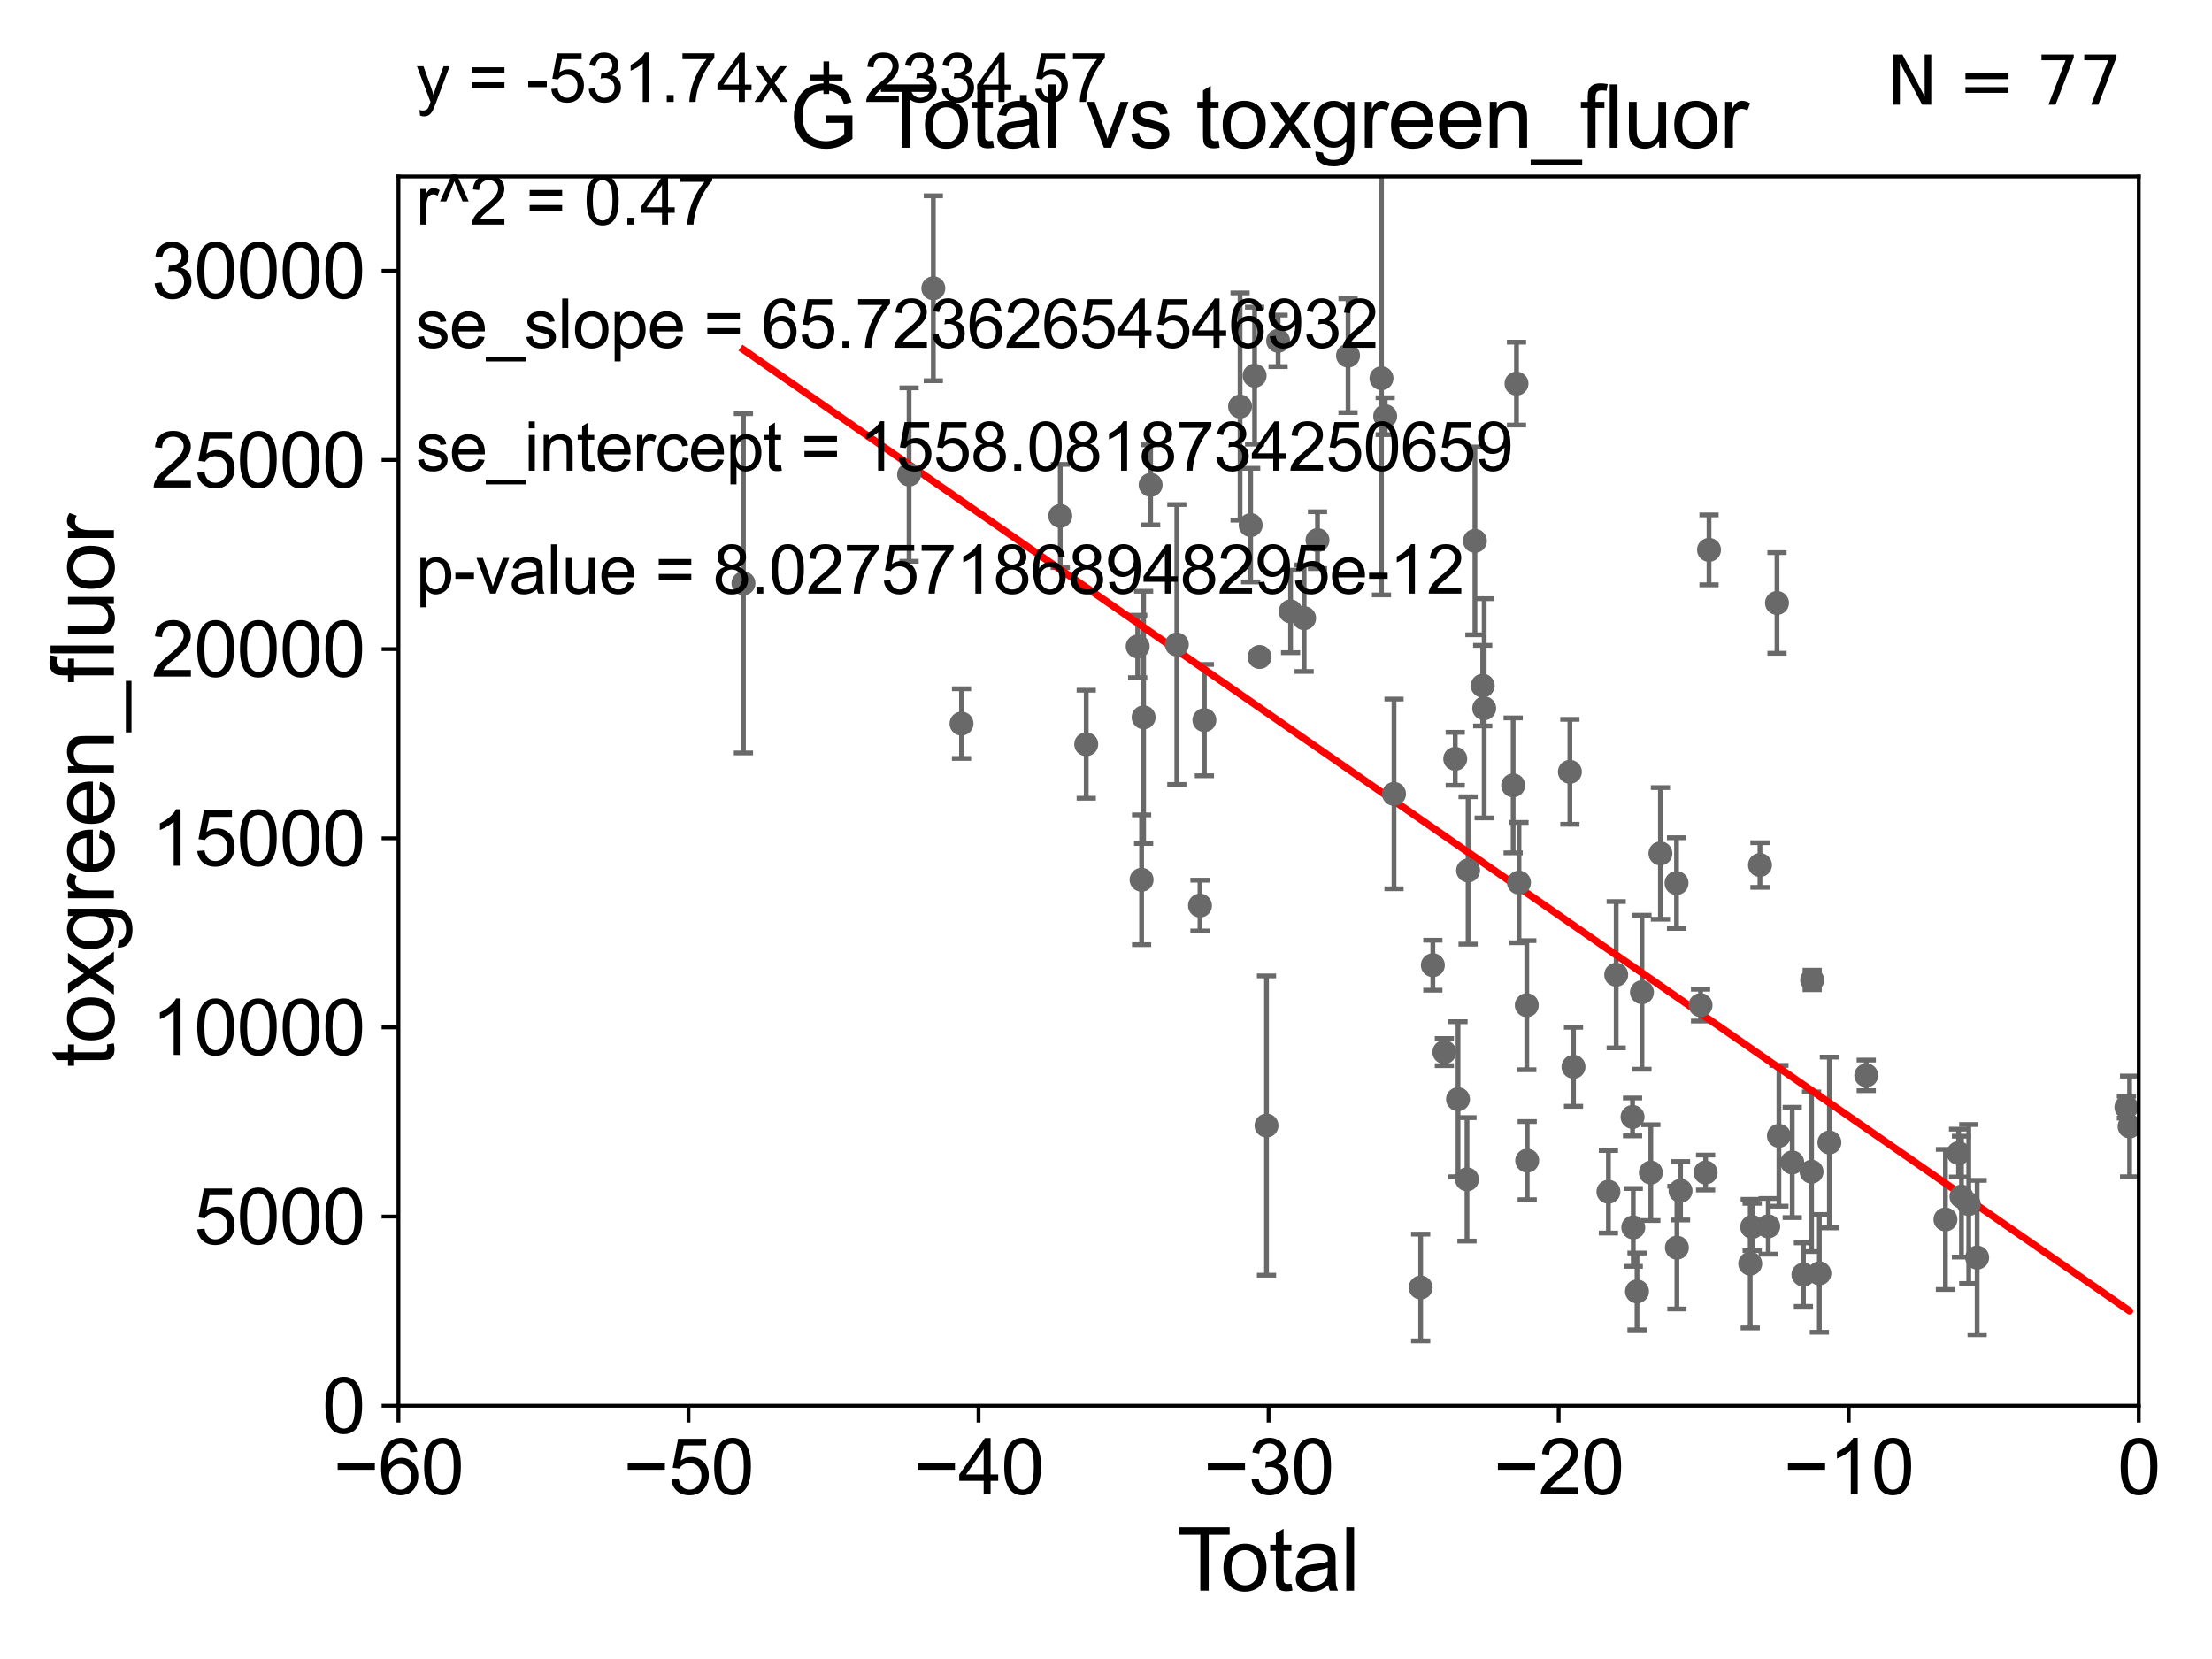 <?xml version="1.0" encoding="utf-8" standalone="no"?>
<!DOCTYPE svg PUBLIC "-//W3C//DTD SVG 1.1//EN"
  "http://www.w3.org/Graphics/SVG/1.1/DTD/svg11.dtd">
<svg xmlns:xlink="http://www.w3.org/1999/xlink" width="460.8pt" height="345.6pt" viewBox="0 0 460.8 345.6" xmlns="http://www.w3.org/2000/svg" version="1.1">
 <defs>
  <style type="text/css">*{stroke-linejoin: round; stroke-linecap: butt}</style>
 </defs>
 <g id="figure_1">
  <g id="patch_1">
   <path d="M 0 345.6 
L 460.8 345.6 
L 460.8 0 
L 0 0 
z
" style="fill: #ffffff"/>
  </g>
  <g id="axes_1">
   <g id="patch_2">
    <path d="M 83 292.84 
L 445.545 292.84 
L 445.545 36.775 
L 83 36.775 
z
" style="fill: #ffffff"/>
   </g>
   <g id="PathCollection_1">
    <defs>
     <path id="m903163ab4c" d="M 0 1.118 
C 0.297 1.118 0.581 1 0.791 0.791 
C 1 0.581 1.118 0.297 1.118 0 
C 1.118 -0.297 1 -0.581 0.791 -0.791 
C 0.581 -1 0.297 -1.118 0 -1.118 
C -0.297 -1.118 -0.581 -1 -0.791 -0.791 
C -1 -0.581 -1.118 -0.297 -1.118 0 
C -1.118 0.297 -1 0.581 -0.791 0.791 
C -0.581 1 -0.297 1.118 0 1.118 
z
" style="stroke: #696969"/>
    </defs>
    <g clip-path="url(#p70d2a2c3ef)">
     <use xlink:href="#m903163ab4c" x="154.873" y="121.509" style="fill: #696969; stroke: #696969"/>
     <use xlink:href="#m903163ab4c" x="345.898" y="177.783" style="fill: #696969; stroke: #696969"/>
     <use xlink:href="#m903163ab4c" x="343.896" y="244.277" style="fill: #696969; stroke: #696969"/>
     <use xlink:href="#m903163ab4c" x="342.05" y="206.701" style="fill: #696969; stroke: #696969"/>
     <use xlink:href="#m903163ab4c" x="341.019" y="269.033" style="fill: #696969; stroke: #696969"/>
     <use xlink:href="#m903163ab4c" x="340.24" y="255.698" style="fill: #696969; stroke: #696969"/>
     <use xlink:href="#m903163ab4c" x="340.09" y="232.681" style="fill: #696969; stroke: #696969"/>
     <use xlink:href="#m903163ab4c" x="336.683" y="203.052" style="fill: #696969; stroke: #696969"/>
     <use xlink:href="#m903163ab4c" x="335.063" y="248.27" style="fill: #696969; stroke: #696969"/>
     <use xlink:href="#m903163ab4c" x="327.789" y="222.232" style="fill: #696969; stroke: #696969"/>
     <use xlink:href="#m903163ab4c" x="349.252" y="183.96" style="fill: #696969; stroke: #696969"/>
     <use xlink:href="#m903163ab4c" x="327.036" y="160.788" style="fill: #696969; stroke: #696969"/>
     <use xlink:href="#m903163ab4c" x="442.975" y="230.647" style="fill: #696969; stroke: #696969"/>
     <use xlink:href="#m903163ab4c" x="316.431" y="183.863" style="fill: #696969; stroke: #696969"/>
     <use xlink:href="#m903163ab4c" x="315.913" y="79.913" style="fill: #696969; stroke: #696969"/>
     <use xlink:href="#m903163ab4c" x="315.218" y="163.613" style="fill: #696969; stroke: #696969"/>
     <use xlink:href="#m903163ab4c" x="309.182" y="147.554" style="fill: #696969; stroke: #696969"/>
     <use xlink:href="#m903163ab4c" x="308.872" y="142.84" style="fill: #696969; stroke: #696969"/>
     <use xlink:href="#m903163ab4c" x="307.251" y="112.679" style="fill: #696969; stroke: #696969"/>
     <use xlink:href="#m903163ab4c" x="305.832" y="181.333" style="fill: #696969; stroke: #696969"/>
     <use xlink:href="#m903163ab4c" x="305.599" y="245.681" style="fill: #696969; stroke: #696969"/>
     <use xlink:href="#m903163ab4c" x="318.142" y="241.779" style="fill: #696969; stroke: #696969"/>
     <use xlink:href="#m903163ab4c" x="303.731" y="228.989" style="fill: #696969; stroke: #696969"/>
     <use xlink:href="#m903163ab4c" x="349.329" y="259.913" style="fill: #696969; stroke: #696969"/>
     <use xlink:href="#m903163ab4c" x="354.255" y="209.388" style="fill: #696969; stroke: #696969"/>
     <use xlink:href="#m903163ab4c" x="411.879" y="261.975" style="fill: #696969; stroke: #696969"/>
     <use xlink:href="#m903163ab4c" x="410.132" y="250.824" style="fill: #696969; stroke: #696969"/>
     <use xlink:href="#m903163ab4c" x="408.615" y="249.277" style="fill: #696969; stroke: #696969"/>
     <use xlink:href="#m903163ab4c" x="408.008" y="240.209" style="fill: #696969; stroke: #696969"/>
     <use xlink:href="#m903163ab4c" x="405.272" y="254.037" style="fill: #696969; stroke: #696969"/>
     <use xlink:href="#m903163ab4c" x="388.778" y="224.022" style="fill: #696969; stroke: #696969"/>
     <use xlink:href="#m903163ab4c" x="381.098" y="238" style="fill: #696969; stroke: #696969"/>
     <use xlink:href="#m903163ab4c" x="379.008" y="265.272" style="fill: #696969; stroke: #696969"/>
     <use xlink:href="#m903163ab4c" x="377.509" y="204.143" style="fill: #696969; stroke: #696969"/>
     <use xlink:href="#m903163ab4c" x="350.088" y="248.062" style="fill: #696969; stroke: #696969"/>
     <use xlink:href="#m903163ab4c" x="377.386" y="244.096" style="fill: #696969; stroke: #696969"/>
     <use xlink:href="#m903163ab4c" x="373.355" y="242.157" style="fill: #696969; stroke: #696969"/>
     <use xlink:href="#m903163ab4c" x="370.578" y="236.609" style="fill: #696969; stroke: #696969"/>
     <use xlink:href="#m903163ab4c" x="370.181" y="125.604" style="fill: #696969; stroke: #696969"/>
     <use xlink:href="#m903163ab4c" x="368.355" y="255.473" style="fill: #696969; stroke: #696969"/>
     <use xlink:href="#m903163ab4c" x="366.636" y="180.204" style="fill: #696969; stroke: #696969"/>
     <use xlink:href="#m903163ab4c" x="365.01" y="255.603" style="fill: #696969; stroke: #696969"/>
     <use xlink:href="#m903163ab4c" x="364.606" y="263.244" style="fill: #696969; stroke: #696969"/>
     <use xlink:href="#m903163ab4c" x="356.019" y="114.543" style="fill: #696969; stroke: #696969"/>
     <use xlink:href="#m903163ab4c" x="355.309" y="244.261" style="fill: #696969; stroke: #696969"/>
     <use xlink:href="#m903163ab4c" x="375.69" y="265.53" style="fill: #696969; stroke: #696969"/>
     <use xlink:href="#m903163ab4c" x="303.153" y="158.076" style="fill: #696969; stroke: #696969"/>
     <use xlink:href="#m903163ab4c" x="318.056" y="209.4" style="fill: #696969; stroke: #696969"/>
     <use xlink:href="#m903163ab4c" x="298.49" y="201.071" style="fill: #696969; stroke: #696969"/>
     <use xlink:href="#m903163ab4c" x="260.537" y="109.389" style="fill: #696969; stroke: #696969"/>
     <use xlink:href="#m903163ab4c" x="258.33" y="84.686" style="fill: #696969; stroke: #696969"/>
     <use xlink:href="#m903163ab4c" x="300.887" y="219.168" style="fill: #696969; stroke: #696969"/>
     <use xlink:href="#m903163ab4c" x="249.98" y="188.648" style="fill: #696969; stroke: #696969"/>
     <use xlink:href="#m903163ab4c" x="245.156" y="134.265" style="fill: #696969; stroke: #696969"/>
     <use xlink:href="#m903163ab4c" x="239.696" y="101.009" style="fill: #696969; stroke: #696969"/>
     <use xlink:href="#m903163ab4c" x="261.36" y="78.259" style="fill: #696969; stroke: #696969"/>
     <use xlink:href="#m903163ab4c" x="238.237" y="149.433" style="fill: #696969; stroke: #696969"/>
     <use xlink:href="#m903163ab4c" x="237.001" y="134.669" style="fill: #696969; stroke: #696969"/>
     <use xlink:href="#m903163ab4c" x="226.281" y="155.039" style="fill: #696969; stroke: #696969"/>
     <use xlink:href="#m903163ab4c" x="220.872" y="107.477" style="fill: #696969; stroke: #696969"/>
     <use xlink:href="#m903163ab4c" x="200.3" y="150.741" style="fill: #696969; stroke: #696969"/>
     <use xlink:href="#m903163ab4c" x="194.429" y="60.054" style="fill: #696969; stroke: #696969"/>
     <use xlink:href="#m903163ab4c" x="189.381" y="98.854" style="fill: #696969; stroke: #696969"/>
     <use xlink:href="#m903163ab4c" x="237.815" y="183.272" style="fill: #696969; stroke: #696969"/>
     <use xlink:href="#m903163ab4c" x="262.395" y="136.865" style="fill: #696969; stroke: #696969"/>
     <use xlink:href="#m903163ab4c" x="250.898" y="150.011" style="fill: #696969; stroke: #696969"/>
     <use xlink:href="#m903163ab4c" x="443.636" y="234.659" style="fill: #696969; stroke: #696969"/>
     <use xlink:href="#m903163ab4c" x="290.398" y="165.387" style="fill: #696969; stroke: #696969"/>
     <use xlink:href="#m903163ab4c" x="288.56" y="86.698" style="fill: #696969; stroke: #696969"/>
     <use xlink:href="#m903163ab4c" x="287.789" y="78.794" style="fill: #696969; stroke: #696969"/>
     <use xlink:href="#m903163ab4c" x="280.821" y="74.086" style="fill: #696969; stroke: #696969"/>
     <use xlink:href="#m903163ab4c" x="263.84" y="234.475" style="fill: #696969; stroke: #696969"/>
     <use xlink:href="#m903163ab4c" x="274.459" y="112.516" style="fill: #696969; stroke: #696969"/>
     <use xlink:href="#m903163ab4c" x="271.673" y="128.779" style="fill: #696969; stroke: #696969"/>
     <use xlink:href="#m903163ab4c" x="295.952" y="268.22" style="fill: #696969; stroke: #696969"/>
     <use xlink:href="#m903163ab4c" x="266.256" y="71.003" style="fill: #696969; stroke: #696969"/>
     <use xlink:href="#m903163ab4c" x="268.854" y="127.368" style="fill: #696969; stroke: #696969"/>
    </g>
   </g>
   <g id="matplotlib.axis_1">
    <g id="xtick_1">
     <g id="line2d_1">
      <defs>
       <path id="md9d846f7d1" d="M 0 0 
L 0 3.5 
" style="stroke: #000000; stroke-width: 0.8"/>
      </defs>
      <g>
       <use xlink:href="#md9d846f7d1" x="83" y="292.84" style="stroke: #000000; stroke-width: 0.8"/>
      </g>
     </g>
     <g id="text_1">
      <!-- −60 -->
      <g transform="translate(69.43 311.293)scale(0.16 -0.16)">
       <defs>
        <path id="ArialMT-2212" d="M 3381 1997 
L 356 1997 
L 356 2522 
L 3381 2522 
L 3381 1997 
z
" transform="scale(0.016)"/>
        <path id="ArialMT-36" d="M 3184 3459 
L 2625 3416 
Q 2550 3747 2413 3897 
Q 2184 4138 1850 4138 
Q 1581 4138 1378 3988 
Q 1113 3794 959 3422 
Q 806 3050 800 2363 
Q 1003 2672 1297 2822 
Q 1591 2972 1913 2972 
Q 2475 2972 2870 2558 
Q 3266 2144 3266 1488 
Q 3266 1056 3080 686 
Q 2894 316 2569 119 
Q 2244 -78 1831 -78 
Q 1128 -78 684 439 
Q 241 956 241 2144 
Q 241 3472 731 4075 
Q 1159 4600 1884 4600 
Q 2425 4600 2770 4297 
Q 3116 3994 3184 3459 
z
M 888 1484 
Q 888 1194 1011 928 
Q 1134 663 1356 523 
Q 1578 384 1822 384 
Q 2178 384 2434 671 
Q 2691 959 2691 1453 
Q 2691 1928 2437 2201 
Q 2184 2475 1800 2475 
Q 1419 2475 1153 2201 
Q 888 1928 888 1484 
z
" transform="scale(0.016)"/>
        <path id="ArialMT-30" d="M 266 2259 
Q 266 3072 433 3567 
Q 600 4063 929 4331 
Q 1259 4600 1759 4600 
Q 2128 4600 2406 4451 
Q 2684 4303 2865 4023 
Q 3047 3744 3150 3342 
Q 3253 2941 3253 2259 
Q 3253 1453 3087 958 
Q 2922 463 2592 192 
Q 2263 -78 1759 -78 
Q 1097 -78 719 397 
Q 266 969 266 2259 
z
M 844 2259 
Q 844 1131 1108 757 
Q 1372 384 1759 384 
Q 2147 384 2411 759 
Q 2675 1134 2675 2259 
Q 2675 3391 2411 3762 
Q 2147 4134 1753 4134 
Q 1366 4134 1134 3806 
Q 844 3388 844 2259 
z
" transform="scale(0.016)"/>
       </defs>
       <use xlink:href="#ArialMT-2212"/>
       <use xlink:href="#ArialMT-36" x="58.398"/>
       <use xlink:href="#ArialMT-30" x="114.014"/>
      </g>
     </g>
    </g>
    <g id="xtick_2">
     <g id="line2d_2">
      <g>
       <use xlink:href="#md9d846f7d1" x="143.424" y="292.84" style="stroke: #000000; stroke-width: 0.8"/>
      </g>
     </g>
     <g id="text_2">
      <!-- −50 -->
      <g transform="translate(129.854 311.293)scale(0.16 -0.16)">
       <defs>
        <path id="ArialMT-35" d="M 266 1200 
L 856 1250 
Q 922 819 1161 601 
Q 1400 384 1738 384 
Q 2144 384 2425 690 
Q 2706 997 2706 1503 
Q 2706 1984 2436 2262 
Q 2166 2541 1728 2541 
Q 1456 2541 1237 2417 
Q 1019 2294 894 2097 
L 366 2166 
L 809 4519 
L 3088 4519 
L 3088 3981 
L 1259 3981 
L 1013 2750 
Q 1425 3038 1878 3038 
Q 2478 3038 2890 2622 
Q 3303 2206 3303 1553 
Q 3303 931 2941 478 
Q 2500 -78 1738 -78 
Q 1113 -78 717 272 
Q 322 622 266 1200 
z
" transform="scale(0.016)"/>
       </defs>
       <use xlink:href="#ArialMT-2212"/>
       <use xlink:href="#ArialMT-35" x="58.398"/>
       <use xlink:href="#ArialMT-30" x="114.014"/>
      </g>
     </g>
    </g>
    <g id="xtick_3">
     <g id="line2d_3">
      <g>
       <use xlink:href="#md9d846f7d1" x="203.848" y="292.84" style="stroke: #000000; stroke-width: 0.8"/>
      </g>
     </g>
     <g id="text_3">
      <!-- −40 -->
      <g transform="translate(190.278 311.293)scale(0.16 -0.16)">
       <defs>
        <path id="ArialMT-34" d="M 2069 0 
L 2069 1097 
L 81 1097 
L 81 1613 
L 2172 4581 
L 2631 4581 
L 2631 1613 
L 3250 1613 
L 3250 1097 
L 2631 1097 
L 2631 0 
L 2069 0 
z
M 2069 1613 
L 2069 3678 
L 634 1613 
L 2069 1613 
z
" transform="scale(0.016)"/>
       </defs>
       <use xlink:href="#ArialMT-2212"/>
       <use xlink:href="#ArialMT-34" x="58.398"/>
       <use xlink:href="#ArialMT-30" x="114.014"/>
      </g>
     </g>
    </g>
    <g id="xtick_4">
     <g id="line2d_4">
      <g>
       <use xlink:href="#md9d846f7d1" x="264.272" y="292.84" style="stroke: #000000; stroke-width: 0.8"/>
      </g>
     </g>
     <g id="text_4">
      <!-- −30 -->
      <g transform="translate(250.702 311.293)scale(0.16 -0.16)">
       <defs>
        <path id="ArialMT-33" d="M 269 1209 
L 831 1284 
Q 928 806 1161 595 
Q 1394 384 1728 384 
Q 2125 384 2398 659 
Q 2672 934 2672 1341 
Q 2672 1728 2419 1979 
Q 2166 2231 1775 2231 
Q 1616 2231 1378 2169 
L 1441 2663 
Q 1497 2656 1531 2656 
Q 1891 2656 2178 2843 
Q 2466 3031 2466 3422 
Q 2466 3731 2256 3934 
Q 2047 4138 1716 4138 
Q 1388 4138 1169 3931 
Q 950 3725 888 3313 
L 325 3413 
Q 428 3978 793 4289 
Q 1159 4600 1703 4600 
Q 2078 4600 2393 4439 
Q 2709 4278 2876 4000 
Q 3044 3722 3044 3409 
Q 3044 3113 2884 2869 
Q 2725 2625 2413 2481 
Q 2819 2388 3044 2092 
Q 3269 1797 3269 1353 
Q 3269 753 2831 336 
Q 2394 -81 1725 -81 
Q 1122 -81 723 278 
Q 325 638 269 1209 
z
" transform="scale(0.016)"/>
       </defs>
       <use xlink:href="#ArialMT-2212"/>
       <use xlink:href="#ArialMT-33" x="58.398"/>
       <use xlink:href="#ArialMT-30" x="114.014"/>
      </g>
     </g>
    </g>
    <g id="xtick_5">
     <g id="line2d_5">
      <g>
       <use xlink:href="#md9d846f7d1" x="324.697" y="292.84" style="stroke: #000000; stroke-width: 0.8"/>
      </g>
     </g>
     <g id="text_5">
      <!-- −20 -->
      <g transform="translate(311.127 311.293)scale(0.16 -0.16)">
       <defs>
        <path id="ArialMT-32" d="M 3222 541 
L 3222 0 
L 194 0 
Q 188 203 259 391 
Q 375 700 629 1000 
Q 884 1300 1366 1694 
Q 2113 2306 2375 2664 
Q 2638 3022 2638 3341 
Q 2638 3675 2398 3904 
Q 2159 4134 1775 4134 
Q 1369 4134 1125 3890 
Q 881 3647 878 3216 
L 300 3275 
Q 359 3922 746 4261 
Q 1134 4600 1788 4600 
Q 2447 4600 2831 4234 
Q 3216 3869 3216 3328 
Q 3216 3053 3103 2787 
Q 2991 2522 2730 2228 
Q 2469 1934 1863 1422 
Q 1356 997 1212 845 
Q 1069 694 975 541 
L 3222 541 
z
" transform="scale(0.016)"/>
       </defs>
       <use xlink:href="#ArialMT-2212"/>
       <use xlink:href="#ArialMT-32" x="58.398"/>
       <use xlink:href="#ArialMT-30" x="114.014"/>
      </g>
     </g>
    </g>
    <g id="xtick_6">
     <g id="line2d_6">
      <g>
       <use xlink:href="#md9d846f7d1" x="385.121" y="292.84" style="stroke: #000000; stroke-width: 0.8"/>
      </g>
     </g>
     <g id="text_6">
      <!-- −10 -->
      <g transform="translate(371.551 311.293)scale(0.16 -0.16)">
       <defs>
        <path id="ArialMT-31" d="M 2384 0 
L 1822 0 
L 1822 3584 
Q 1619 3391 1289 3197 
Q 959 3003 697 2906 
L 697 3450 
Q 1169 3672 1522 3987 
Q 1875 4303 2022 4600 
L 2384 4600 
L 2384 0 
z
" transform="scale(0.016)"/>
       </defs>
       <use xlink:href="#ArialMT-2212"/>
       <use xlink:href="#ArialMT-31" x="58.398"/>
       <use xlink:href="#ArialMT-30" x="114.014"/>
      </g>
     </g>
    </g>
    <g id="xtick_7">
     <g id="line2d_7">
      <g>
       <use xlink:href="#md9d846f7d1" x="445.545" y="292.84" style="stroke: #000000; stroke-width: 0.8"/>
      </g>
     </g>
     <g id="text_7">
      <!-- 0 -->
      <g transform="translate(441.096 311.293)scale(0.16 -0.16)">
       <use xlink:href="#ArialMT-30"/>
      </g>
     </g>
    </g>
    <g id="text_8">
     <!-- Total -->
     <g transform="translate(245.267 331.357)scale(0.18 -0.18)">
      <defs>
       <path id="ArialMT-54" d="M 1659 0 
L 1659 4041 
L 150 4041 
L 150 4581 
L 3781 4581 
L 3781 4041 
L 2266 4041 
L 2266 0 
L 1659 0 
z
" transform="scale(0.016)"/>
       <path id="ArialMT-6f" d="M 213 1659 
Q 213 2581 725 3025 
Q 1153 3394 1769 3394 
Q 2453 3394 2887 2945 
Q 3322 2497 3322 1706 
Q 3322 1066 3130 698 
Q 2938 331 2570 128 
Q 2203 -75 1769 -75 
Q 1072 -75 642 372 
Q 213 819 213 1659 
z
M 791 1659 
Q 791 1022 1069 705 
Q 1347 388 1769 388 
Q 2188 388 2466 706 
Q 2744 1025 2744 1678 
Q 2744 2294 2464 2611 
Q 2184 2928 1769 2928 
Q 1347 2928 1069 2612 
Q 791 2297 791 1659 
z
" transform="scale(0.016)"/>
       <path id="ArialMT-74" d="M 1650 503 
L 1731 6 
Q 1494 -44 1306 -44 
Q 1000 -44 831 53 
Q 663 150 594 308 
Q 525 466 525 972 
L 525 2881 
L 113 2881 
L 113 3319 
L 525 3319 
L 525 4141 
L 1084 4478 
L 1084 3319 
L 1650 3319 
L 1650 2881 
L 1084 2881 
L 1084 941 
Q 1084 700 1114 631 
Q 1144 563 1211 522 
Q 1278 481 1403 481 
Q 1497 481 1650 503 
z
" transform="scale(0.016)"/>
       <path id="ArialMT-61" d="M 2588 409 
Q 2275 144 1986 34 
Q 1697 -75 1366 -75 
Q 819 -75 525 192 
Q 231 459 231 875 
Q 231 1119 342 1320 
Q 453 1522 633 1644 
Q 813 1766 1038 1828 
Q 1203 1872 1538 1913 
Q 2219 1994 2541 2106 
Q 2544 2222 2544 2253 
Q 2544 2597 2384 2738 
Q 2169 2928 1744 2928 
Q 1347 2928 1158 2789 
Q 969 2650 878 2297 
L 328 2372 
Q 403 2725 575 2942 
Q 747 3159 1072 3276 
Q 1397 3394 1825 3394 
Q 2250 3394 2515 3294 
Q 2781 3194 2906 3042 
Q 3031 2891 3081 2659 
Q 3109 2516 3109 2141 
L 3109 1391 
Q 3109 606 3145 398 
Q 3181 191 3288 0 
L 2700 0 
Q 2613 175 2588 409 
z
M 2541 1666 
Q 2234 1541 1622 1453 
Q 1275 1403 1131 1340 
Q 988 1278 909 1158 
Q 831 1038 831 891 
Q 831 666 1001 516 
Q 1172 366 1500 366 
Q 1825 366 2078 508 
Q 2331 650 2450 897 
Q 2541 1088 2541 1459 
L 2541 1666 
z
" transform="scale(0.016)"/>
       <path id="ArialMT-6c" d="M 409 0 
L 409 4581 
L 972 4581 
L 972 0 
L 409 0 
z
" transform="scale(0.016)"/>
      </defs>
      <use xlink:href="#ArialMT-54"/>
      <use xlink:href="#ArialMT-6f" x="49.959"/>
      <use xlink:href="#ArialMT-74" x="105.574"/>
      <use xlink:href="#ArialMT-61" x="133.357"/>
      <use xlink:href="#ArialMT-6c" x="188.973"/>
     </g>
    </g>
   </g>
   <g id="matplotlib.axis_2">
    <g id="ytick_1">
     <g id="line2d_8">
      <defs>
       <path id="m59928233d8" d="M 0 0 
L -3.5 0 
" style="stroke: #000000; stroke-width: 0.8"/>
      </defs>
      <g>
       <use xlink:href="#m59928233d8" x="83" y="292.84" style="stroke: #000000; stroke-width: 0.8"/>
      </g>
     </g>
     <g id="text_9">
      <!-- 0 -->
      <g transform="translate(67.103 298.566)scale(0.16 -0.16)">
       <use xlink:href="#ArialMT-30"/>
      </g>
     </g>
    </g>
    <g id="ytick_2">
     <g id="line2d_9">
      <g>
       <use xlink:href="#m59928233d8" x="83" y="253.435" style="stroke: #000000; stroke-width: 0.8"/>
      </g>
     </g>
     <g id="text_10">
      <!-- 5000 -->
      <g transform="translate(40.41 259.162)scale(0.16 -0.16)">
       <use xlink:href="#ArialMT-35"/>
       <use xlink:href="#ArialMT-30" x="55.615"/>
       <use xlink:href="#ArialMT-30" x="111.23"/>
       <use xlink:href="#ArialMT-30" x="166.846"/>
      </g>
     </g>
    </g>
    <g id="ytick_3">
     <g id="line2d_10">
      <g>
       <use xlink:href="#m59928233d8" x="83" y="214.031" style="stroke: #000000; stroke-width: 0.8"/>
      </g>
     </g>
     <g id="text_11">
      <!-- 10000 -->
      <g transform="translate(31.512 219.757)scale(0.16 -0.16)">
       <use xlink:href="#ArialMT-31"/>
       <use xlink:href="#ArialMT-30" x="55.615"/>
       <use xlink:href="#ArialMT-30" x="111.23"/>
       <use xlink:href="#ArialMT-30" x="166.846"/>
       <use xlink:href="#ArialMT-30" x="222.461"/>
      </g>
     </g>
    </g>
    <g id="ytick_4">
     <g id="line2d_11">
      <g>
       <use xlink:href="#m59928233d8" x="83" y="174.626" style="stroke: #000000; stroke-width: 0.8"/>
      </g>
     </g>
     <g id="text_12">
      <!-- 15000 -->
      <g transform="translate(31.512 180.352)scale(0.16 -0.16)">
       <use xlink:href="#ArialMT-31"/>
       <use xlink:href="#ArialMT-35" x="55.615"/>
       <use xlink:href="#ArialMT-30" x="111.23"/>
       <use xlink:href="#ArialMT-30" x="166.846"/>
       <use xlink:href="#ArialMT-30" x="222.461"/>
      </g>
     </g>
    </g>
    <g id="ytick_5">
     <g id="line2d_12">
      <g>
       <use xlink:href="#m59928233d8" x="83" y="135.221" style="stroke: #000000; stroke-width: 0.8"/>
      </g>
     </g>
     <g id="text_13">
      <!-- 20000 -->
      <g transform="translate(31.512 140.948)scale(0.16 -0.16)">
       <use xlink:href="#ArialMT-32"/>
       <use xlink:href="#ArialMT-30" x="55.615"/>
       <use xlink:href="#ArialMT-30" x="111.23"/>
       <use xlink:href="#ArialMT-30" x="166.846"/>
       <use xlink:href="#ArialMT-30" x="222.461"/>
      </g>
     </g>
    </g>
    <g id="ytick_6">
     <g id="line2d_13">
      <g>
       <use xlink:href="#m59928233d8" x="83" y="95.817" style="stroke: #000000; stroke-width: 0.8"/>
      </g>
     </g>
     <g id="text_14">
      <!-- 25000 -->
      <g transform="translate(31.512 101.543)scale(0.16 -0.16)">
       <use xlink:href="#ArialMT-32"/>
       <use xlink:href="#ArialMT-35" x="55.615"/>
       <use xlink:href="#ArialMT-30" x="111.23"/>
       <use xlink:href="#ArialMT-30" x="166.846"/>
       <use xlink:href="#ArialMT-30" x="222.461"/>
      </g>
     </g>
    </g>
    <g id="ytick_7">
     <g id="line2d_14">
      <g>
       <use xlink:href="#m59928233d8" x="83" y="56.412" style="stroke: #000000; stroke-width: 0.8"/>
      </g>
     </g>
     <g id="text_15">
      <!-- 30000 -->
      <g transform="translate(31.512 62.138)scale(0.16 -0.16)">
       <use xlink:href="#ArialMT-33"/>
       <use xlink:href="#ArialMT-30" x="55.615"/>
       <use xlink:href="#ArialMT-30" x="111.23"/>
       <use xlink:href="#ArialMT-30" x="166.846"/>
       <use xlink:href="#ArialMT-30" x="222.461"/>
      </g>
     </g>
    </g>
    <g id="text_16">
     <!-- toxgreen_fluor -->
     <g transform="translate(23.724 222.34)rotate(-90)scale(0.18 -0.18)">
      <defs>
       <path id="ArialMT-78" d="M 47 0 
L 1259 1725 
L 138 3319 
L 841 3319 
L 1350 2541 
Q 1494 2319 1581 2169 
Q 1719 2375 1834 2534 
L 2394 3319 
L 3066 3319 
L 1919 1756 
L 3153 0 
L 2463 0 
L 1781 1031 
L 1600 1309 
L 728 0 
L 47 0 
z
" transform="scale(0.016)"/>
       <path id="ArialMT-67" d="M 319 -275 
L 866 -356 
Q 900 -609 1056 -725 
Q 1266 -881 1628 -881 
Q 2019 -881 2231 -725 
Q 2444 -569 2519 -288 
Q 2563 -116 2559 434 
Q 2191 0 1641 0 
Q 956 0 581 494 
Q 206 988 206 1678 
Q 206 2153 378 2554 
Q 550 2956 876 3175 
Q 1203 3394 1644 3394 
Q 2231 3394 2613 2919 
L 2613 3319 
L 3131 3319 
L 3131 450 
Q 3131 -325 2973 -648 
Q 2816 -972 2473 -1159 
Q 2131 -1347 1631 -1347 
Q 1038 -1347 672 -1080 
Q 306 -813 319 -275 
z
M 784 1719 
Q 784 1066 1043 766 
Q 1303 466 1694 466 
Q 2081 466 2343 764 
Q 2606 1063 2606 1700 
Q 2606 2309 2336 2618 
Q 2066 2928 1684 2928 
Q 1309 2928 1046 2623 
Q 784 2319 784 1719 
z
" transform="scale(0.016)"/>
       <path id="ArialMT-72" d="M 416 0 
L 416 3319 
L 922 3319 
L 922 2816 
Q 1116 3169 1280 3281 
Q 1444 3394 1641 3394 
Q 1925 3394 2219 3213 
L 2025 2691 
Q 1819 2813 1613 2813 
Q 1428 2813 1281 2702 
Q 1134 2591 1072 2394 
Q 978 2094 978 1738 
L 978 0 
L 416 0 
z
" transform="scale(0.016)"/>
       <path id="ArialMT-65" d="M 2694 1069 
L 3275 997 
Q 3138 488 2766 206 
Q 2394 -75 1816 -75 
Q 1088 -75 661 373 
Q 234 822 234 1631 
Q 234 2469 665 2931 
Q 1097 3394 1784 3394 
Q 2450 3394 2872 2941 
Q 3294 2488 3294 1666 
Q 3294 1616 3291 1516 
L 816 1516 
Q 847 969 1125 678 
Q 1403 388 1819 388 
Q 2128 388 2347 550 
Q 2566 713 2694 1069 
z
M 847 1978 
L 2700 1978 
Q 2663 2397 2488 2606 
Q 2219 2931 1791 2931 
Q 1403 2931 1139 2672 
Q 875 2413 847 1978 
z
" transform="scale(0.016)"/>
       <path id="ArialMT-6e" d="M 422 0 
L 422 3319 
L 928 3319 
L 928 2847 
Q 1294 3394 1984 3394 
Q 2284 3394 2536 3286 
Q 2788 3178 2913 3003 
Q 3038 2828 3088 2588 
Q 3119 2431 3119 2041 
L 3119 0 
L 2556 0 
L 2556 2019 
Q 2556 2363 2490 2533 
Q 2425 2703 2258 2804 
Q 2091 2906 1866 2906 
Q 1506 2906 1245 2678 
Q 984 2450 984 1813 
L 984 0 
L 422 0 
z
" transform="scale(0.016)"/>
       <path id="ArialMT-5f" d="M -97 -1272 
L -97 -866 
L 3631 -866 
L 3631 -1272 
L -97 -1272 
z
" transform="scale(0.016)"/>
       <path id="ArialMT-66" d="M 556 0 
L 556 2881 
L 59 2881 
L 59 3319 
L 556 3319 
L 556 3672 
Q 556 4006 616 4169 
Q 697 4388 901 4523 
Q 1106 4659 1475 4659 
Q 1713 4659 2000 4603 
L 1916 4113 
Q 1741 4144 1584 4144 
Q 1328 4144 1222 4034 
Q 1116 3925 1116 3625 
L 1116 3319 
L 1763 3319 
L 1763 2881 
L 1116 2881 
L 1116 0 
L 556 0 
z
" transform="scale(0.016)"/>
       <path id="ArialMT-75" d="M 2597 0 
L 2597 488 
Q 2209 -75 1544 -75 
Q 1250 -75 995 37 
Q 741 150 617 320 
Q 494 491 444 738 
Q 409 903 409 1263 
L 409 3319 
L 972 3319 
L 972 1478 
Q 972 1038 1006 884 
Q 1059 663 1231 536 
Q 1403 409 1656 409 
Q 1909 409 2131 539 
Q 2353 669 2445 892 
Q 2538 1116 2538 1541 
L 2538 3319 
L 3100 3319 
L 3100 0 
L 2597 0 
z
" transform="scale(0.016)"/>
      </defs>
      <use xlink:href="#ArialMT-74"/>
      <use xlink:href="#ArialMT-6f" x="27.783"/>
      <use xlink:href="#ArialMT-78" x="83.398"/>
      <use xlink:href="#ArialMT-67" x="133.398"/>
      <use xlink:href="#ArialMT-72" x="189.014"/>
      <use xlink:href="#ArialMT-65" x="222.314"/>
      <use xlink:href="#ArialMT-65" x="277.93"/>
      <use xlink:href="#ArialMT-6e" x="333.545"/>
      <use xlink:href="#ArialMT-5f" x="389.16"/>
      <use xlink:href="#ArialMT-66" x="444.775"/>
      <use xlink:href="#ArialMT-6c" x="472.559"/>
      <use xlink:href="#ArialMT-75" x="494.775"/>
      <use xlink:href="#ArialMT-6f" x="550.391"/>
      <use xlink:href="#ArialMT-72" x="606.006"/>
     </g>
    </g>
   </g>
   <g id="LineCollection_1">
    <path d="M 154.873 156.853 
L 154.873 86.165 
" clip-path="url(#p70d2a2c3ef)" style="fill: none; stroke: #696969"/>
    <path d="M 345.898 191.488 
L 345.898 164.077 
" clip-path="url(#p70d2a2c3ef)" style="fill: none; stroke: #696969"/>
    <path d="M 343.896 254.255 
L 343.896 234.299 
" clip-path="url(#p70d2a2c3ef)" style="fill: none; stroke: #696969"/>
    <path d="M 342.05 222.743 
L 342.05 190.658 
" clip-path="url(#p70d2a2c3ef)" style="fill: none; stroke: #696969"/>
    <path d="M 341.019 277.041 
L 341.019 261.025 
" clip-path="url(#p70d2a2c3ef)" style="fill: none; stroke: #696969"/>
    <path d="M 340.24 263.806 
L 340.24 247.59 
" clip-path="url(#p70d2a2c3ef)" style="fill: none; stroke: #696969"/>
    <path d="M 340.09 236.627 
L 340.09 228.734 
" clip-path="url(#p70d2a2c3ef)" style="fill: none; stroke: #696969"/>
    <path d="M 336.683 218.291 
L 336.683 187.812 
" clip-path="url(#p70d2a2c3ef)" style="fill: none; stroke: #696969"/>
    <path d="M 335.063 256.868 
L 335.063 239.671 
" clip-path="url(#p70d2a2c3ef)" style="fill: none; stroke: #696969"/>
    <path d="M 327.789 230.461 
L 327.789 214.002 
" clip-path="url(#p70d2a2c3ef)" style="fill: none; stroke: #696969"/>
    <path d="M 349.252 193.404 
L 349.252 174.516 
" clip-path="url(#p70d2a2c3ef)" style="fill: none; stroke: #696969"/>
    <path d="M 327.036 171.716 
L 327.036 149.86 
" clip-path="url(#p70d2a2c3ef)" style="fill: none; stroke: #696969"/>
    <path d="M 442.975 232.928 
L 442.975 228.365 
" clip-path="url(#p70d2a2c3ef)" style="fill: none; stroke: #696969"/>
    <path d="M 316.431 196.395 
L 316.431 171.332 
" clip-path="url(#p70d2a2c3ef)" style="fill: none; stroke: #696969"/>
    <path d="M 315.913 88.543 
L 315.913 71.283 
" clip-path="url(#p70d2a2c3ef)" style="fill: none; stroke: #696969"/>
    <path d="M 315.218 177.668 
L 315.218 149.557 
" clip-path="url(#p70d2a2c3ef)" style="fill: none; stroke: #696969"/>
    <path d="M 309.182 170.389 
L 309.182 124.719 
" clip-path="url(#p70d2a2c3ef)" style="fill: none; stroke: #696969"/>
    <path d="M 308.872 151.238 
L 308.872 134.442 
" clip-path="url(#p70d2a2c3ef)" style="fill: none; stroke: #696969"/>
    <path d="M 307.251 132.241 
L 307.251 93.117 
" clip-path="url(#p70d2a2c3ef)" style="fill: none; stroke: #696969"/>
    <path d="M 305.832 196.682 
L 305.832 165.984 
" clip-path="url(#p70d2a2c3ef)" style="fill: none; stroke: #696969"/>
    <path d="M 305.599 258.54 
L 305.599 232.821 
" clip-path="url(#p70d2a2c3ef)" style="fill: none; stroke: #696969"/>
    <path d="M 318.142 249.921 
L 318.142 233.637 
" clip-path="url(#p70d2a2c3ef)" style="fill: none; stroke: #696969"/>
    <path d="M 303.731 245.137 
L 303.731 212.84 
" clip-path="url(#p70d2a2c3ef)" style="fill: none; stroke: #696969"/>
    <path d="M 349.329 272.705 
L 349.329 247.12 
" clip-path="url(#p70d2a2c3ef)" style="fill: none; stroke: #696969"/>
    <path d="M 354.255 212.701 
L 354.255 206.076 
" clip-path="url(#p70d2a2c3ef)" style="fill: none; stroke: #696969"/>
    <path d="M 411.879 278.053 
L 411.879 245.896 
" clip-path="url(#p70d2a2c3ef)" style="fill: none; stroke: #696969"/>
    <path d="M 410.132 267.388 
L 410.132 234.26 
" clip-path="url(#p70d2a2c3ef)" style="fill: none; stroke: #696969"/>
    <path d="M 408.615 261.868 
L 408.615 236.686 
" clip-path="url(#p70d2a2c3ef)" style="fill: none; stroke: #696969"/>
    <path d="M 408.008 245.196 
L 408.008 235.223 
" clip-path="url(#p70d2a2c3ef)" style="fill: none; stroke: #696969"/>
    <path d="M 405.272 268.638 
L 405.272 239.436 
" clip-path="url(#p70d2a2c3ef)" style="fill: none; stroke: #696969"/>
    <path d="M 388.778 227.21 
L 388.778 220.833 
" clip-path="url(#p70d2a2c3ef)" style="fill: none; stroke: #696969"/>
    <path d="M 381.098 255.789 
L 381.098 220.212 
" clip-path="url(#p70d2a2c3ef)" style="fill: none; stroke: #696969"/>
    <path d="M 379.008 277.542 
L 379.008 253.001 
" clip-path="url(#p70d2a2c3ef)" style="fill: none; stroke: #696969"/>
    <path d="M 377.509 206.174 
L 377.509 202.111 
" clip-path="url(#p70d2a2c3ef)" style="fill: none; stroke: #696969"/>
    <path d="M 350.088 254.149 
L 350.088 241.976 
" clip-path="url(#p70d2a2c3ef)" style="fill: none; stroke: #696969"/>
    <path d="M 377.386 260.72 
L 377.386 227.471 
" clip-path="url(#p70d2a2c3ef)" style="fill: none; stroke: #696969"/>
    <path d="M 373.355 253.647 
L 373.355 230.666 
" clip-path="url(#p70d2a2c3ef)" style="fill: none; stroke: #696969"/>
    <path d="M 370.578 251.274 
L 370.578 221.944 
" clip-path="url(#p70d2a2c3ef)" style="fill: none; stroke: #696969"/>
    <path d="M 370.181 136.09 
L 370.181 115.117 
" clip-path="url(#p70d2a2c3ef)" style="fill: none; stroke: #696969"/>
    <path d="M 368.355 261.269 
L 368.355 249.676 
" clip-path="url(#p70d2a2c3ef)" style="fill: none; stroke: #696969"/>
    <path d="M 366.636 184.856 
L 366.636 175.551 
" clip-path="url(#p70d2a2c3ef)" style="fill: none; stroke: #696969"/>
    <path d="M 365.01 260.527 
L 365.01 250.679 
" clip-path="url(#p70d2a2c3ef)" style="fill: none; stroke: #696969"/>
    <path d="M 364.606 276.639 
L 364.606 249.848 
" clip-path="url(#p70d2a2c3ef)" style="fill: none; stroke: #696969"/>
    <path d="M 356.019 121.822 
L 356.019 107.264 
" clip-path="url(#p70d2a2c3ef)" style="fill: none; stroke: #696969"/>
    <path d="M 355.309 247.901 
L 355.309 240.621 
" clip-path="url(#p70d2a2c3ef)" style="fill: none; stroke: #696969"/>
    <path d="M 375.69 272.148 
L 375.69 258.911 
" clip-path="url(#p70d2a2c3ef)" style="fill: none; stroke: #696969"/>
    <path d="M 303.153 163.596 
L 303.153 152.555 
" clip-path="url(#p70d2a2c3ef)" style="fill: none; stroke: #696969"/>
    <path d="M 318.056 222.85 
L 318.056 195.951 
" clip-path="url(#p70d2a2c3ef)" style="fill: none; stroke: #696969"/>
    <path d="M 298.49 206.275 
L 298.49 195.868 
" clip-path="url(#p70d2a2c3ef)" style="fill: none; stroke: #696969"/>
    <path d="M 260.537 121.222 
L 260.537 97.555 
" clip-path="url(#p70d2a2c3ef)" style="fill: none; stroke: #696969"/>
    <path d="M 258.33 108.359 
L 258.33 61.014 
" clip-path="url(#p70d2a2c3ef)" style="fill: none; stroke: #696969"/>
    <path d="M 300.887 222 
L 300.887 216.336 
" clip-path="url(#p70d2a2c3ef)" style="fill: none; stroke: #696969"/>
    <path d="M 249.98 193.934 
L 249.98 183.362 
" clip-path="url(#p70d2a2c3ef)" style="fill: none; stroke: #696969"/>
    <path d="M 245.156 163.427 
L 245.156 105.104 
" clip-path="url(#p70d2a2c3ef)" style="fill: none; stroke: #696969"/>
    <path d="M 239.696 109.352 
L 239.696 92.666 
" clip-path="url(#p70d2a2c3ef)" style="fill: none; stroke: #696969"/>
    <path d="M 261.36 92.522 
L 261.36 63.995 
" clip-path="url(#p70d2a2c3ef)" style="fill: none; stroke: #696969"/>
    <path d="M 238.237 175.705 
L 238.237 123.161 
" clip-path="url(#p70d2a2c3ef)" style="fill: none; stroke: #696969"/>
    <path d="M 237.001 141.174 
L 237.001 128.164 
" clip-path="url(#p70d2a2c3ef)" style="fill: none; stroke: #696969"/>
    <path d="M 226.281 166.291 
L 226.281 143.787 
" clip-path="url(#p70d2a2c3ef)" style="fill: none; stroke: #696969"/>
    <path d="M 220.872 118.22 
L 220.872 96.734 
" clip-path="url(#p70d2a2c3ef)" style="fill: none; stroke: #696969"/>
    <path d="M 200.3 157.997 
L 200.3 143.485 
" clip-path="url(#p70d2a2c3ef)" style="fill: none; stroke: #696969"/>
    <path d="M 194.429 79.311 
L 194.429 40.796 
" clip-path="url(#p70d2a2c3ef)" style="fill: none; stroke: #696969"/>
    <path d="M 189.381 116.912 
L 189.381 80.797 
" clip-path="url(#p70d2a2c3ef)" style="fill: none; stroke: #696969"/>
    <path d="M 237.815 196.787 
L 237.815 169.756 
" clip-path="url(#p70d2a2c3ef)" style="fill: none; stroke: #696969"/>
    <path d="M 262.395 137.403 
L 262.395 136.327 
" clip-path="url(#p70d2a2c3ef)" style="fill: none; stroke: #696969"/>
    <path d="M 250.898 161.605 
L 250.898 138.416 
" clip-path="url(#p70d2a2c3ef)" style="fill: none; stroke: #696969"/>
    <path d="M 443.636 245.147 
L 443.636 224.171 
" clip-path="url(#p70d2a2c3ef)" style="fill: none; stroke: #696969"/>
    <path d="M 290.398 185.147 
L 290.398 145.627 
" clip-path="url(#p70d2a2c3ef)" style="fill: none; stroke: #696969"/>
    <path d="M 288.56 90.541 
L 288.56 82.854 
" clip-path="url(#p70d2a2c3ef)" style="fill: none; stroke: #696969"/>
    <path d="M 287.789 123.929 
L 287.789 33.658 
" clip-path="url(#p70d2a2c3ef)" style="fill: none; stroke: #696969"/>
    <path d="M 280.821 85.949 
L 280.821 62.223 
" clip-path="url(#p70d2a2c3ef)" style="fill: none; stroke: #696969"/>
    <path d="M 263.84 265.648 
L 263.84 203.303 
" clip-path="url(#p70d2a2c3ef)" style="fill: none; stroke: #696969"/>
    <path d="M 274.459 118.43 
L 274.459 106.603 
" clip-path="url(#p70d2a2c3ef)" style="fill: none; stroke: #696969"/>
    <path d="M 271.673 139.882 
L 271.673 117.676 
" clip-path="url(#p70d2a2c3ef)" style="fill: none; stroke: #696969"/>
    <path d="M 295.952 279.341 
L 295.952 257.098 
" clip-path="url(#p70d2a2c3ef)" style="fill: none; stroke: #696969"/>
    <path d="M 266.256 76.37 
L 266.256 65.636 
" clip-path="url(#p70d2a2c3ef)" style="fill: none; stroke: #696969"/>
    <path d="M 268.854 135.966 
L 268.854 118.769 
" clip-path="url(#p70d2a2c3ef)" style="fill: none; stroke: #696969"/>
   </g>
   <g id="line2d_15">
    <defs>
     <path id="m20f465f7d5" d="M 2 0 
L -2 -0 
" style="stroke: #696969"/>
    </defs>
    <g clip-path="url(#p70d2a2c3ef)">
     <use xlink:href="#m20f465f7d5" x="154.873" y="156.853" style="fill: #696969; stroke: #696969"/>
     <use xlink:href="#m20f465f7d5" x="345.898" y="191.488" style="fill: #696969; stroke: #696969"/>
     <use xlink:href="#m20f465f7d5" x="343.896" y="254.255" style="fill: #696969; stroke: #696969"/>
     <use xlink:href="#m20f465f7d5" x="342.05" y="222.743" style="fill: #696969; stroke: #696969"/>
     <use xlink:href="#m20f465f7d5" x="341.019" y="277.041" style="fill: #696969; stroke: #696969"/>
     <use xlink:href="#m20f465f7d5" x="340.24" y="263.806" style="fill: #696969; stroke: #696969"/>
     <use xlink:href="#m20f465f7d5" x="340.09" y="236.627" style="fill: #696969; stroke: #696969"/>
     <use xlink:href="#m20f465f7d5" x="336.683" y="218.291" style="fill: #696969; stroke: #696969"/>
     <use xlink:href="#m20f465f7d5" x="335.063" y="256.868" style="fill: #696969; stroke: #696969"/>
     <use xlink:href="#m20f465f7d5" x="327.789" y="230.461" style="fill: #696969; stroke: #696969"/>
     <use xlink:href="#m20f465f7d5" x="349.252" y="193.404" style="fill: #696969; stroke: #696969"/>
     <use xlink:href="#m20f465f7d5" x="327.036" y="171.716" style="fill: #696969; stroke: #696969"/>
     <use xlink:href="#m20f465f7d5" x="442.975" y="232.928" style="fill: #696969; stroke: #696969"/>
     <use xlink:href="#m20f465f7d5" x="316.431" y="196.395" style="fill: #696969; stroke: #696969"/>
     <use xlink:href="#m20f465f7d5" x="315.913" y="88.543" style="fill: #696969; stroke: #696969"/>
     <use xlink:href="#m20f465f7d5" x="315.218" y="177.668" style="fill: #696969; stroke: #696969"/>
     <use xlink:href="#m20f465f7d5" x="309.182" y="170.389" style="fill: #696969; stroke: #696969"/>
     <use xlink:href="#m20f465f7d5" x="308.872" y="151.238" style="fill: #696969; stroke: #696969"/>
     <use xlink:href="#m20f465f7d5" x="307.251" y="132.241" style="fill: #696969; stroke: #696969"/>
     <use xlink:href="#m20f465f7d5" x="305.832" y="196.682" style="fill: #696969; stroke: #696969"/>
     <use xlink:href="#m20f465f7d5" x="305.599" y="258.54" style="fill: #696969; stroke: #696969"/>
     <use xlink:href="#m20f465f7d5" x="318.142" y="249.921" style="fill: #696969; stroke: #696969"/>
     <use xlink:href="#m20f465f7d5" x="303.731" y="245.137" style="fill: #696969; stroke: #696969"/>
     <use xlink:href="#m20f465f7d5" x="349.329" y="272.705" style="fill: #696969; stroke: #696969"/>
     <use xlink:href="#m20f465f7d5" x="354.255" y="212.701" style="fill: #696969; stroke: #696969"/>
     <use xlink:href="#m20f465f7d5" x="411.879" y="278.053" style="fill: #696969; stroke: #696969"/>
     <use xlink:href="#m20f465f7d5" x="410.132" y="267.388" style="fill: #696969; stroke: #696969"/>
     <use xlink:href="#m20f465f7d5" x="408.615" y="261.868" style="fill: #696969; stroke: #696969"/>
     <use xlink:href="#m20f465f7d5" x="408.008" y="245.196" style="fill: #696969; stroke: #696969"/>
     <use xlink:href="#m20f465f7d5" x="405.272" y="268.638" style="fill: #696969; stroke: #696969"/>
     <use xlink:href="#m20f465f7d5" x="388.778" y="227.21" style="fill: #696969; stroke: #696969"/>
     <use xlink:href="#m20f465f7d5" x="381.098" y="255.789" style="fill: #696969; stroke: #696969"/>
     <use xlink:href="#m20f465f7d5" x="379.008" y="277.542" style="fill: #696969; stroke: #696969"/>
     <use xlink:href="#m20f465f7d5" x="377.509" y="206.174" style="fill: #696969; stroke: #696969"/>
     <use xlink:href="#m20f465f7d5" x="350.088" y="254.149" style="fill: #696969; stroke: #696969"/>
     <use xlink:href="#m20f465f7d5" x="377.386" y="260.72" style="fill: #696969; stroke: #696969"/>
     <use xlink:href="#m20f465f7d5" x="373.355" y="253.647" style="fill: #696969; stroke: #696969"/>
     <use xlink:href="#m20f465f7d5" x="370.578" y="251.274" style="fill: #696969; stroke: #696969"/>
     <use xlink:href="#m20f465f7d5" x="370.181" y="136.09" style="fill: #696969; stroke: #696969"/>
     <use xlink:href="#m20f465f7d5" x="368.355" y="261.269" style="fill: #696969; stroke: #696969"/>
     <use xlink:href="#m20f465f7d5" x="366.636" y="184.856" style="fill: #696969; stroke: #696969"/>
     <use xlink:href="#m20f465f7d5" x="365.01" y="260.527" style="fill: #696969; stroke: #696969"/>
     <use xlink:href="#m20f465f7d5" x="364.606" y="276.639" style="fill: #696969; stroke: #696969"/>
     <use xlink:href="#m20f465f7d5" x="356.019" y="121.822" style="fill: #696969; stroke: #696969"/>
     <use xlink:href="#m20f465f7d5" x="355.309" y="247.901" style="fill: #696969; stroke: #696969"/>
     <use xlink:href="#m20f465f7d5" x="375.69" y="272.148" style="fill: #696969; stroke: #696969"/>
     <use xlink:href="#m20f465f7d5" x="303.153" y="163.596" style="fill: #696969; stroke: #696969"/>
     <use xlink:href="#m20f465f7d5" x="318.056" y="222.85" style="fill: #696969; stroke: #696969"/>
     <use xlink:href="#m20f465f7d5" x="298.49" y="206.275" style="fill: #696969; stroke: #696969"/>
     <use xlink:href="#m20f465f7d5" x="260.537" y="121.222" style="fill: #696969; stroke: #696969"/>
     <use xlink:href="#m20f465f7d5" x="258.33" y="108.359" style="fill: #696969; stroke: #696969"/>
     <use xlink:href="#m20f465f7d5" x="300.887" y="222" style="fill: #696969; stroke: #696969"/>
     <use xlink:href="#m20f465f7d5" x="249.98" y="193.934" style="fill: #696969; stroke: #696969"/>
     <use xlink:href="#m20f465f7d5" x="245.156" y="163.427" style="fill: #696969; stroke: #696969"/>
     <use xlink:href="#m20f465f7d5" x="239.696" y="109.352" style="fill: #696969; stroke: #696969"/>
     <use xlink:href="#m20f465f7d5" x="261.36" y="92.522" style="fill: #696969; stroke: #696969"/>
     <use xlink:href="#m20f465f7d5" x="238.237" y="175.705" style="fill: #696969; stroke: #696969"/>
     <use xlink:href="#m20f465f7d5" x="237.001" y="141.174" style="fill: #696969; stroke: #696969"/>
     <use xlink:href="#m20f465f7d5" x="226.281" y="166.291" style="fill: #696969; stroke: #696969"/>
     <use xlink:href="#m20f465f7d5" x="220.872" y="118.22" style="fill: #696969; stroke: #696969"/>
     <use xlink:href="#m20f465f7d5" x="200.3" y="157.997" style="fill: #696969; stroke: #696969"/>
     <use xlink:href="#m20f465f7d5" x="194.429" y="79.311" style="fill: #696969; stroke: #696969"/>
     <use xlink:href="#m20f465f7d5" x="189.381" y="116.912" style="fill: #696969; stroke: #696969"/>
     <use xlink:href="#m20f465f7d5" x="237.815" y="196.787" style="fill: #696969; stroke: #696969"/>
     <use xlink:href="#m20f465f7d5" x="262.395" y="137.403" style="fill: #696969; stroke: #696969"/>
     <use xlink:href="#m20f465f7d5" x="250.898" y="161.605" style="fill: #696969; stroke: #696969"/>
     <use xlink:href="#m20f465f7d5" x="443.636" y="245.147" style="fill: #696969; stroke: #696969"/>
     <use xlink:href="#m20f465f7d5" x="290.398" y="185.147" style="fill: #696969; stroke: #696969"/>
     <use xlink:href="#m20f465f7d5" x="288.56" y="90.541" style="fill: #696969; stroke: #696969"/>
     <use xlink:href="#m20f465f7d5" x="287.789" y="123.929" style="fill: #696969; stroke: #696969"/>
     <use xlink:href="#m20f465f7d5" x="280.821" y="85.949" style="fill: #696969; stroke: #696969"/>
     <use xlink:href="#m20f465f7d5" x="263.84" y="265.648" style="fill: #696969; stroke: #696969"/>
     <use xlink:href="#m20f465f7d5" x="274.459" y="118.43" style="fill: #696969; stroke: #696969"/>
     <use xlink:href="#m20f465f7d5" x="271.673" y="139.882" style="fill: #696969; stroke: #696969"/>
     <use xlink:href="#m20f465f7d5" x="295.952" y="279.341" style="fill: #696969; stroke: #696969"/>
     <use xlink:href="#m20f465f7d5" x="266.256" y="76.37" style="fill: #696969; stroke: #696969"/>
     <use xlink:href="#m20f465f7d5" x="268.854" y="135.966" style="fill: #696969; stroke: #696969"/>
    </g>
   </g>
   <g id="line2d_16">
    <g clip-path="url(#p70d2a2c3ef)">
     <use xlink:href="#m20f465f7d5" x="154.873" y="86.165" style="fill: #696969; stroke: #696969"/>
     <use xlink:href="#m20f465f7d5" x="345.898" y="164.077" style="fill: #696969; stroke: #696969"/>
     <use xlink:href="#m20f465f7d5" x="343.896" y="234.299" style="fill: #696969; stroke: #696969"/>
     <use xlink:href="#m20f465f7d5" x="342.05" y="190.658" style="fill: #696969; stroke: #696969"/>
     <use xlink:href="#m20f465f7d5" x="341.019" y="261.025" style="fill: #696969; stroke: #696969"/>
     <use xlink:href="#m20f465f7d5" x="340.24" y="247.59" style="fill: #696969; stroke: #696969"/>
     <use xlink:href="#m20f465f7d5" x="340.09" y="228.734" style="fill: #696969; stroke: #696969"/>
     <use xlink:href="#m20f465f7d5" x="336.683" y="187.812" style="fill: #696969; stroke: #696969"/>
     <use xlink:href="#m20f465f7d5" x="335.063" y="239.671" style="fill: #696969; stroke: #696969"/>
     <use xlink:href="#m20f465f7d5" x="327.789" y="214.002" style="fill: #696969; stroke: #696969"/>
     <use xlink:href="#m20f465f7d5" x="349.252" y="174.516" style="fill: #696969; stroke: #696969"/>
     <use xlink:href="#m20f465f7d5" x="327.036" y="149.86" style="fill: #696969; stroke: #696969"/>
     <use xlink:href="#m20f465f7d5" x="442.975" y="228.365" style="fill: #696969; stroke: #696969"/>
     <use xlink:href="#m20f465f7d5" x="316.431" y="171.332" style="fill: #696969; stroke: #696969"/>
     <use xlink:href="#m20f465f7d5" x="315.913" y="71.283" style="fill: #696969; stroke: #696969"/>
     <use xlink:href="#m20f465f7d5" x="315.218" y="149.557" style="fill: #696969; stroke: #696969"/>
     <use xlink:href="#m20f465f7d5" x="309.182" y="124.719" style="fill: #696969; stroke: #696969"/>
     <use xlink:href="#m20f465f7d5" x="308.872" y="134.442" style="fill: #696969; stroke: #696969"/>
     <use xlink:href="#m20f465f7d5" x="307.251" y="93.117" style="fill: #696969; stroke: #696969"/>
     <use xlink:href="#m20f465f7d5" x="305.832" y="165.984" style="fill: #696969; stroke: #696969"/>
     <use xlink:href="#m20f465f7d5" x="305.599" y="232.821" style="fill: #696969; stroke: #696969"/>
     <use xlink:href="#m20f465f7d5" x="318.142" y="233.637" style="fill: #696969; stroke: #696969"/>
     <use xlink:href="#m20f465f7d5" x="303.731" y="212.84" style="fill: #696969; stroke: #696969"/>
     <use xlink:href="#m20f465f7d5" x="349.329" y="247.12" style="fill: #696969; stroke: #696969"/>
     <use xlink:href="#m20f465f7d5" x="354.255" y="206.076" style="fill: #696969; stroke: #696969"/>
     <use xlink:href="#m20f465f7d5" x="411.879" y="245.896" style="fill: #696969; stroke: #696969"/>
     <use xlink:href="#m20f465f7d5" x="410.132" y="234.26" style="fill: #696969; stroke: #696969"/>
     <use xlink:href="#m20f465f7d5" x="408.615" y="236.686" style="fill: #696969; stroke: #696969"/>
     <use xlink:href="#m20f465f7d5" x="408.008" y="235.223" style="fill: #696969; stroke: #696969"/>
     <use xlink:href="#m20f465f7d5" x="405.272" y="239.436" style="fill: #696969; stroke: #696969"/>
     <use xlink:href="#m20f465f7d5" x="388.778" y="220.833" style="fill: #696969; stroke: #696969"/>
     <use xlink:href="#m20f465f7d5" x="381.098" y="220.212" style="fill: #696969; stroke: #696969"/>
     <use xlink:href="#m20f465f7d5" x="379.008" y="253.001" style="fill: #696969; stroke: #696969"/>
     <use xlink:href="#m20f465f7d5" x="377.509" y="202.111" style="fill: #696969; stroke: #696969"/>
     <use xlink:href="#m20f465f7d5" x="350.088" y="241.976" style="fill: #696969; stroke: #696969"/>
     <use xlink:href="#m20f465f7d5" x="377.386" y="227.471" style="fill: #696969; stroke: #696969"/>
     <use xlink:href="#m20f465f7d5" x="373.355" y="230.666" style="fill: #696969; stroke: #696969"/>
     <use xlink:href="#m20f465f7d5" x="370.578" y="221.944" style="fill: #696969; stroke: #696969"/>
     <use xlink:href="#m20f465f7d5" x="370.181" y="115.117" style="fill: #696969; stroke: #696969"/>
     <use xlink:href="#m20f465f7d5" x="368.355" y="249.676" style="fill: #696969; stroke: #696969"/>
     <use xlink:href="#m20f465f7d5" x="366.636" y="175.551" style="fill: #696969; stroke: #696969"/>
     <use xlink:href="#m20f465f7d5" x="365.01" y="250.679" style="fill: #696969; stroke: #696969"/>
     <use xlink:href="#m20f465f7d5" x="364.606" y="249.848" style="fill: #696969; stroke: #696969"/>
     <use xlink:href="#m20f465f7d5" x="356.019" y="107.264" style="fill: #696969; stroke: #696969"/>
     <use xlink:href="#m20f465f7d5" x="355.309" y="240.621" style="fill: #696969; stroke: #696969"/>
     <use xlink:href="#m20f465f7d5" x="375.69" y="258.911" style="fill: #696969; stroke: #696969"/>
     <use xlink:href="#m20f465f7d5" x="303.153" y="152.555" style="fill: #696969; stroke: #696969"/>
     <use xlink:href="#m20f465f7d5" x="318.056" y="195.951" style="fill: #696969; stroke: #696969"/>
     <use xlink:href="#m20f465f7d5" x="298.49" y="195.868" style="fill: #696969; stroke: #696969"/>
     <use xlink:href="#m20f465f7d5" x="260.537" y="97.555" style="fill: #696969; stroke: #696969"/>
     <use xlink:href="#m20f465f7d5" x="258.33" y="61.014" style="fill: #696969; stroke: #696969"/>
     <use xlink:href="#m20f465f7d5" x="300.887" y="216.336" style="fill: #696969; stroke: #696969"/>
     <use xlink:href="#m20f465f7d5" x="249.98" y="183.362" style="fill: #696969; stroke: #696969"/>
     <use xlink:href="#m20f465f7d5" x="245.156" y="105.104" style="fill: #696969; stroke: #696969"/>
     <use xlink:href="#m20f465f7d5" x="239.696" y="92.666" style="fill: #696969; stroke: #696969"/>
     <use xlink:href="#m20f465f7d5" x="261.36" y="63.995" style="fill: #696969; stroke: #696969"/>
     <use xlink:href="#m20f465f7d5" x="238.237" y="123.161" style="fill: #696969; stroke: #696969"/>
     <use xlink:href="#m20f465f7d5" x="237.001" y="128.164" style="fill: #696969; stroke: #696969"/>
     <use xlink:href="#m20f465f7d5" x="226.281" y="143.787" style="fill: #696969; stroke: #696969"/>
     <use xlink:href="#m20f465f7d5" x="220.872" y="96.734" style="fill: #696969; stroke: #696969"/>
     <use xlink:href="#m20f465f7d5" x="200.3" y="143.485" style="fill: #696969; stroke: #696969"/>
     <use xlink:href="#m20f465f7d5" x="194.429" y="40.796" style="fill: #696969; stroke: #696969"/>
     <use xlink:href="#m20f465f7d5" x="189.381" y="80.797" style="fill: #696969; stroke: #696969"/>
     <use xlink:href="#m20f465f7d5" x="237.815" y="169.756" style="fill: #696969; stroke: #696969"/>
     <use xlink:href="#m20f465f7d5" x="262.395" y="136.327" style="fill: #696969; stroke: #696969"/>
     <use xlink:href="#m20f465f7d5" x="250.898" y="138.416" style="fill: #696969; stroke: #696969"/>
     <use xlink:href="#m20f465f7d5" x="443.636" y="224.171" style="fill: #696969; stroke: #696969"/>
     <use xlink:href="#m20f465f7d5" x="290.398" y="145.627" style="fill: #696969; stroke: #696969"/>
     <use xlink:href="#m20f465f7d5" x="288.56" y="82.854" style="fill: #696969; stroke: #696969"/>
     <use xlink:href="#m20f465f7d5" x="287.789" y="33.658" style="fill: #696969; stroke: #696969"/>
     <use xlink:href="#m20f465f7d5" x="280.821" y="62.223" style="fill: #696969; stroke: #696969"/>
     <use xlink:href="#m20f465f7d5" x="263.84" y="203.303" style="fill: #696969; stroke: #696969"/>
     <use xlink:href="#m20f465f7d5" x="274.459" y="106.603" style="fill: #696969; stroke: #696969"/>
     <use xlink:href="#m20f465f7d5" x="271.673" y="117.676" style="fill: #696969; stroke: #696969"/>
     <use xlink:href="#m20f465f7d5" x="295.952" y="257.098" style="fill: #696969; stroke: #696969"/>
     <use xlink:href="#m20f465f7d5" x="266.256" y="65.636" style="fill: #696969; stroke: #696969"/>
     <use xlink:href="#m20f465f7d5" x="268.854" y="118.769" style="fill: #696969; stroke: #696969"/>
    </g>
   </g>
   <g id="line2d_17">
    <path d="M 154.873 72.854 
L 345.898 205.334 
L 343.896 203.946 
L 342.05 202.665 
L 341.019 201.95 
L 340.24 201.41 
L 340.09 201.306 
L 336.683 198.943 
L 335.063 197.819 
L 327.789 192.775 
L 349.252 207.66 
L 327.036 192.253 
L 442.975 272.659 
L 316.431 184.897 
L 315.913 184.538 
L 315.218 184.056 
L 309.182 179.87 
L 308.872 179.655 
L 307.251 178.531 
L 305.832 177.547 
L 305.599 177.385 
L 318.142 186.084 
L 303.731 176.09 
L 349.329 207.713 
L 354.255 211.13 
L 411.879 251.094 
L 410.132 249.882 
L 408.615 248.829 
L 408.008 248.409 
L 405.272 246.511 
L 388.778 235.072 
L 381.098 229.746 
L 379.008 228.296 
L 377.509 227.257 
L 350.088 208.239 
L 377.386 227.171 
L 373.355 224.376 
L 370.578 222.45 
L 370.181 222.175 
L 368.355 220.908 
L 366.636 219.716 
L 365.01 218.588 
L 364.606 218.308 
L 356.019 212.353 
L 355.309 211.861 
L 375.69 225.996 
L 303.153 175.689 
L 318.056 186.025 
L 298.49 172.455 
L 260.537 146.134 
L 258.33 144.604 
L 300.887 174.118 
L 249.98 138.813 
L 245.156 135.466 
L 239.696 131.68 
L 261.36 146.705 
L 238.237 130.668 
L 237.001 129.811 
L 226.281 122.377 
L 220.872 118.625 
L 200.3 104.358 
L 194.429 100.287 
L 189.381 96.785 
L 237.815 130.376 
L 262.395 147.423 
L 250.898 139.449 
L 443.636 273.117 
L 290.398 166.843 
L 288.56 165.568 
L 287.789 165.034 
L 280.821 160.202 
L 263.84 148.425 
L 274.459 155.789 
L 271.673 153.857 
L 295.952 170.695 
L 266.256 150.1 
L 268.854 151.902 
" clip-path="url(#p70d2a2c3ef)" style="fill: none; stroke: #ff0000; stroke-width: 1.5; stroke-linecap: square"/>
   </g>
   <g id="line2d_18">
    <defs>
     <path id="mae3414817b" d="M 0 2 
C 0.53 2 1.039 1.789 1.414 1.414 
C 1.789 1.039 2 0.53 2 0 
C 2 -0.53 1.789 -1.039 1.414 -1.414 
C 1.039 -1.789 0.53 -2 0 -2 
C -0.53 -2 -1.039 -1.789 -1.414 -1.414 
C -1.789 -1.039 -2 -0.53 -2 0 
C -2 0.53 -1.789 1.039 -1.414 1.414 
C -1.039 1.789 -0.53 2 0 2 
z
" style="stroke: #696969"/>
    </defs>
    <g clip-path="url(#p70d2a2c3ef)">
     <use xlink:href="#mae3414817b" x="154.873" y="121.509" style="fill: #696969; stroke: #696969"/>
     <use xlink:href="#mae3414817b" x="345.898" y="177.783" style="fill: #696969; stroke: #696969"/>
     <use xlink:href="#mae3414817b" x="343.896" y="244.277" style="fill: #696969; stroke: #696969"/>
     <use xlink:href="#mae3414817b" x="342.05" y="206.701" style="fill: #696969; stroke: #696969"/>
     <use xlink:href="#mae3414817b" x="341.019" y="269.033" style="fill: #696969; stroke: #696969"/>
     <use xlink:href="#mae3414817b" x="340.24" y="255.698" style="fill: #696969; stroke: #696969"/>
     <use xlink:href="#mae3414817b" x="340.09" y="232.681" style="fill: #696969; stroke: #696969"/>
     <use xlink:href="#mae3414817b" x="336.683" y="203.052" style="fill: #696969; stroke: #696969"/>
     <use xlink:href="#mae3414817b" x="335.063" y="248.27" style="fill: #696969; stroke: #696969"/>
     <use xlink:href="#mae3414817b" x="327.789" y="222.232" style="fill: #696969; stroke: #696969"/>
     <use xlink:href="#mae3414817b" x="349.252" y="183.96" style="fill: #696969; stroke: #696969"/>
     <use xlink:href="#mae3414817b" x="327.036" y="160.788" style="fill: #696969; stroke: #696969"/>
     <use xlink:href="#mae3414817b" x="442.975" y="230.647" style="fill: #696969; stroke: #696969"/>
     <use xlink:href="#mae3414817b" x="316.431" y="183.863" style="fill: #696969; stroke: #696969"/>
     <use xlink:href="#mae3414817b" x="315.913" y="79.913" style="fill: #696969; stroke: #696969"/>
     <use xlink:href="#mae3414817b" x="315.218" y="163.613" style="fill: #696969; stroke: #696969"/>
     <use xlink:href="#mae3414817b" x="309.182" y="147.554" style="fill: #696969; stroke: #696969"/>
     <use xlink:href="#mae3414817b" x="308.872" y="142.84" style="fill: #696969; stroke: #696969"/>
     <use xlink:href="#mae3414817b" x="307.251" y="112.679" style="fill: #696969; stroke: #696969"/>
     <use xlink:href="#mae3414817b" x="305.832" y="181.333" style="fill: #696969; stroke: #696969"/>
     <use xlink:href="#mae3414817b" x="305.599" y="245.681" style="fill: #696969; stroke: #696969"/>
     <use xlink:href="#mae3414817b" x="318.142" y="241.779" style="fill: #696969; stroke: #696969"/>
     <use xlink:href="#mae3414817b" x="303.731" y="228.989" style="fill: #696969; stroke: #696969"/>
     <use xlink:href="#mae3414817b" x="349.329" y="259.913" style="fill: #696969; stroke: #696969"/>
     <use xlink:href="#mae3414817b" x="354.255" y="209.388" style="fill: #696969; stroke: #696969"/>
     <use xlink:href="#mae3414817b" x="411.879" y="261.975" style="fill: #696969; stroke: #696969"/>
     <use xlink:href="#mae3414817b" x="410.132" y="250.824" style="fill: #696969; stroke: #696969"/>
     <use xlink:href="#mae3414817b" x="408.615" y="249.277" style="fill: #696969; stroke: #696969"/>
     <use xlink:href="#mae3414817b" x="408.008" y="240.209" style="fill: #696969; stroke: #696969"/>
     <use xlink:href="#mae3414817b" x="405.272" y="254.037" style="fill: #696969; stroke: #696969"/>
     <use xlink:href="#mae3414817b" x="388.778" y="224.022" style="fill: #696969; stroke: #696969"/>
     <use xlink:href="#mae3414817b" x="381.098" y="238" style="fill: #696969; stroke: #696969"/>
     <use xlink:href="#mae3414817b" x="379.008" y="265.272" style="fill: #696969; stroke: #696969"/>
     <use xlink:href="#mae3414817b" x="377.509" y="204.143" style="fill: #696969; stroke: #696969"/>
     <use xlink:href="#mae3414817b" x="350.088" y="248.062" style="fill: #696969; stroke: #696969"/>
     <use xlink:href="#mae3414817b" x="377.386" y="244.096" style="fill: #696969; stroke: #696969"/>
     <use xlink:href="#mae3414817b" x="373.355" y="242.157" style="fill: #696969; stroke: #696969"/>
     <use xlink:href="#mae3414817b" x="370.578" y="236.609" style="fill: #696969; stroke: #696969"/>
     <use xlink:href="#mae3414817b" x="370.181" y="125.604" style="fill: #696969; stroke: #696969"/>
     <use xlink:href="#mae3414817b" x="368.355" y="255.473" style="fill: #696969; stroke: #696969"/>
     <use xlink:href="#mae3414817b" x="366.636" y="180.204" style="fill: #696969; stroke: #696969"/>
     <use xlink:href="#mae3414817b" x="365.01" y="255.603" style="fill: #696969; stroke: #696969"/>
     <use xlink:href="#mae3414817b" x="364.606" y="263.244" style="fill: #696969; stroke: #696969"/>
     <use xlink:href="#mae3414817b" x="356.019" y="114.543" style="fill: #696969; stroke: #696969"/>
     <use xlink:href="#mae3414817b" x="355.309" y="244.261" style="fill: #696969; stroke: #696969"/>
     <use xlink:href="#mae3414817b" x="375.69" y="265.53" style="fill: #696969; stroke: #696969"/>
     <use xlink:href="#mae3414817b" x="303.153" y="158.076" style="fill: #696969; stroke: #696969"/>
     <use xlink:href="#mae3414817b" x="318.056" y="209.4" style="fill: #696969; stroke: #696969"/>
     <use xlink:href="#mae3414817b" x="298.49" y="201.071" style="fill: #696969; stroke: #696969"/>
     <use xlink:href="#mae3414817b" x="260.537" y="109.389" style="fill: #696969; stroke: #696969"/>
     <use xlink:href="#mae3414817b" x="258.33" y="84.686" style="fill: #696969; stroke: #696969"/>
     <use xlink:href="#mae3414817b" x="300.887" y="219.168" style="fill: #696969; stroke: #696969"/>
     <use xlink:href="#mae3414817b" x="249.98" y="188.648" style="fill: #696969; stroke: #696969"/>
     <use xlink:href="#mae3414817b" x="245.156" y="134.265" style="fill: #696969; stroke: #696969"/>
     <use xlink:href="#mae3414817b" x="239.696" y="101.009" style="fill: #696969; stroke: #696969"/>
     <use xlink:href="#mae3414817b" x="261.36" y="78.259" style="fill: #696969; stroke: #696969"/>
     <use xlink:href="#mae3414817b" x="238.237" y="149.433" style="fill: #696969; stroke: #696969"/>
     <use xlink:href="#mae3414817b" x="237.001" y="134.669" style="fill: #696969; stroke: #696969"/>
     <use xlink:href="#mae3414817b" x="226.281" y="155.039" style="fill: #696969; stroke: #696969"/>
     <use xlink:href="#mae3414817b" x="220.872" y="107.477" style="fill: #696969; stroke: #696969"/>
     <use xlink:href="#mae3414817b" x="200.3" y="150.741" style="fill: #696969; stroke: #696969"/>
     <use xlink:href="#mae3414817b" x="194.429" y="60.054" style="fill: #696969; stroke: #696969"/>
     <use xlink:href="#mae3414817b" x="189.381" y="98.854" style="fill: #696969; stroke: #696969"/>
     <use xlink:href="#mae3414817b" x="237.815" y="183.272" style="fill: #696969; stroke: #696969"/>
     <use xlink:href="#mae3414817b" x="262.395" y="136.865" style="fill: #696969; stroke: #696969"/>
     <use xlink:href="#mae3414817b" x="250.898" y="150.011" style="fill: #696969; stroke: #696969"/>
     <use xlink:href="#mae3414817b" x="443.636" y="234.659" style="fill: #696969; stroke: #696969"/>
     <use xlink:href="#mae3414817b" x="290.398" y="165.387" style="fill: #696969; stroke: #696969"/>
     <use xlink:href="#mae3414817b" x="288.56" y="86.698" style="fill: #696969; stroke: #696969"/>
     <use xlink:href="#mae3414817b" x="287.789" y="78.794" style="fill: #696969; stroke: #696969"/>
     <use xlink:href="#mae3414817b" x="280.821" y="74.086" style="fill: #696969; stroke: #696969"/>
     <use xlink:href="#mae3414817b" x="263.84" y="234.475" style="fill: #696969; stroke: #696969"/>
     <use xlink:href="#mae3414817b" x="274.459" y="112.516" style="fill: #696969; stroke: #696969"/>
     <use xlink:href="#mae3414817b" x="271.673" y="128.779" style="fill: #696969; stroke: #696969"/>
     <use xlink:href="#mae3414817b" x="295.952" y="268.22" style="fill: #696969; stroke: #696969"/>
     <use xlink:href="#mae3414817b" x="266.256" y="71.003" style="fill: #696969; stroke: #696969"/>
     <use xlink:href="#mae3414817b" x="268.854" y="127.368" style="fill: #696969; stroke: #696969"/>
    </g>
   </g>
   <g id="patch_3">
    <path d="M 83 292.84 
L 83 36.775 
" style="fill: none; stroke: #000000; stroke-width: 0.8; stroke-linejoin: miter; stroke-linecap: square"/>
   </g>
   <g id="patch_4">
    <path d="M 445.545 292.84 
L 445.545 36.775 
" style="fill: none; stroke: #000000; stroke-width: 0.8; stroke-linejoin: miter; stroke-linecap: square"/>
   </g>
   <g id="patch_5">
    <path d="M 83 292.84 
L 445.545 292.84 
" style="fill: none; stroke: #000000; stroke-width: 0.8; stroke-linejoin: miter; stroke-linecap: square"/>
   </g>
   <g id="patch_6">
    <path d="M 83 36.775 
L 445.545 36.775 
" style="fill: none; stroke: #000000; stroke-width: 0.8; stroke-linejoin: miter; stroke-linecap: square"/>
   </g>
   <g id="text_17">
    <!-- N = 77 -->
    <g transform="translate(393 21.806)scale(0.14 -0.14)">
     <defs>
      <path id="DejaVuSans-4e" d="M 628 4666 
L 1478 4666 
L 3547 763 
L 3547 4666 
L 4159 4666 
L 4159 0 
L 3309 0 
L 1241 3903 
L 1241 0 
L 628 0 
L 628 4666 
z
" transform="scale(0.016)"/>
      <path id="DejaVuSans-20" transform="scale(0.016)"/>
      <path id="DejaVuSans-3d" d="M 678 2906 
L 4684 2906 
L 4684 2381 
L 678 2381 
L 678 2906 
z
M 678 1631 
L 4684 1631 
L 4684 1100 
L 678 1100 
L 678 1631 
z
" transform="scale(0.016)"/>
      <path id="DejaVuSans-37" d="M 525 4666 
L 3525 4666 
L 3525 4397 
L 1831 0 
L 1172 0 
L 2766 4134 
L 525 4134 
L 525 4666 
z
" transform="scale(0.016)"/>
     </defs>
     <use xlink:href="#DejaVuSans-4e"/>
     <use xlink:href="#DejaVuSans-20" x="74.805"/>
     <use xlink:href="#DejaVuSans-3d" x="106.592"/>
     <use xlink:href="#DejaVuSans-20" x="190.381"/>
     <use xlink:href="#DejaVuSans-37" x="222.168"/>
     <use xlink:href="#DejaVuSans-37" x="285.791"/>
    </g>
   </g>
   <g id="text_18">
    <!-- r^2 = 0.47 -->
    <g transform="translate(86.625 46.796)scale(0.14 -0.14)">
     <defs>
      <path id="ArialMT-5e" d="M 747 2156 
L 169 2156 
L 1272 4659 
L 1725 4659 
L 2834 2156 
L 2269 2156 
L 1497 4022 
L 747 2156 
z
" transform="scale(0.016)"/>
      <path id="ArialMT-20" transform="scale(0.016)"/>
      <path id="ArialMT-3d" d="M 3381 2694 
L 356 2694 
L 356 3219 
L 3381 3219 
L 3381 2694 
z
M 3381 1303 
L 356 1303 
L 356 1828 
L 3381 1828 
L 3381 1303 
z
" transform="scale(0.016)"/>
      <path id="ArialMT-2e" d="M 581 0 
L 581 641 
L 1222 641 
L 1222 0 
L 581 0 
z
" transform="scale(0.016)"/>
      <path id="ArialMT-37" d="M 303 3981 
L 303 4522 
L 3269 4522 
L 3269 4084 
Q 2831 3619 2401 2847 
Q 1972 2075 1738 1259 
Q 1569 684 1522 0 
L 944 0 
Q 953 541 1156 1306 
Q 1359 2072 1739 2783 
Q 2119 3494 2547 3981 
L 303 3981 
z
" transform="scale(0.016)"/>
     </defs>
     <use xlink:href="#ArialMT-72"/>
     <use xlink:href="#ArialMT-5e" x="33.301"/>
     <use xlink:href="#ArialMT-32" x="80.225"/>
     <use xlink:href="#ArialMT-20" x="135.84"/>
     <use xlink:href="#ArialMT-3d" x="163.623"/>
     <use xlink:href="#ArialMT-20" x="222.021"/>
     <use xlink:href="#ArialMT-30" x="249.805"/>
     <use xlink:href="#ArialMT-2e" x="305.42"/>
     <use xlink:href="#ArialMT-34" x="333.203"/>
     <use xlink:href="#ArialMT-37" x="388.818"/>
    </g>
   </g>
   <g id="text_19">
    <!-- y = -531.74x + 2334.57 -->
    <g transform="translate(86.625 21.231)scale(0.14 -0.14)">
     <defs>
      <path id="ArialMT-79" d="M 397 -1278 
L 334 -750 
Q 519 -800 656 -800 
Q 844 -800 956 -737 
Q 1069 -675 1141 -563 
Q 1194 -478 1313 -144 
Q 1328 -97 1363 -6 
L 103 3319 
L 709 3319 
L 1400 1397 
Q 1534 1031 1641 628 
Q 1738 1016 1872 1384 
L 2581 3319 
L 3144 3319 
L 1881 -56 
Q 1678 -603 1566 -809 
Q 1416 -1088 1222 -1217 
Q 1028 -1347 759 -1347 
Q 597 -1347 397 -1278 
z
" transform="scale(0.016)"/>
      <path id="ArialMT-2d" d="M 203 1375 
L 203 1941 
L 1931 1941 
L 1931 1375 
L 203 1375 
z
" transform="scale(0.016)"/>
      <path id="ArialMT-2b" d="M 1603 741 
L 1603 1997 
L 356 1997 
L 356 2522 
L 1603 2522 
L 1603 3769 
L 2134 3769 
L 2134 2522 
L 3381 2522 
L 3381 1997 
L 2134 1997 
L 2134 741 
L 1603 741 
z
" transform="scale(0.016)"/>
     </defs>
     <use xlink:href="#ArialMT-79"/>
     <use xlink:href="#ArialMT-20" x="50"/>
     <use xlink:href="#ArialMT-3d" x="77.783"/>
     <use xlink:href="#ArialMT-20" x="136.182"/>
     <use xlink:href="#ArialMT-2d" x="163.965"/>
     <use xlink:href="#ArialMT-35" x="197.266"/>
     <use xlink:href="#ArialMT-33" x="252.881"/>
     <use xlink:href="#ArialMT-31" x="308.496"/>
     <use xlink:href="#ArialMT-2e" x="364.111"/>
     <use xlink:href="#ArialMT-37" x="391.895"/>
     <use xlink:href="#ArialMT-34" x="447.51"/>
     <use xlink:href="#ArialMT-78" x="503.125"/>
     <use xlink:href="#ArialMT-20" x="553.125"/>
     <use xlink:href="#ArialMT-2b" x="580.908"/>
     <use xlink:href="#ArialMT-20" x="639.307"/>
     <use xlink:href="#ArialMT-32" x="667.09"/>
     <use xlink:href="#ArialMT-33" x="722.705"/>
     <use xlink:href="#ArialMT-33" x="778.32"/>
     <use xlink:href="#ArialMT-34" x="833.936"/>
     <use xlink:href="#ArialMT-2e" x="889.551"/>
     <use xlink:href="#ArialMT-35" x="917.334"/>
     <use xlink:href="#ArialMT-37" x="972.949"/>
    </g>
   </g>
   <g id="text_20">
    <!-- se_slope = 65.72362654546932 -->
    <g transform="translate(86.625 72.444)scale(0.14 -0.14)">
     <defs>
      <path id="ArialMT-73" d="M 197 991 
L 753 1078 
Q 800 744 1014 566 
Q 1228 388 1613 388 
Q 2000 388 2187 545 
Q 2375 703 2375 916 
Q 2375 1106 2209 1216 
Q 2094 1291 1634 1406 
Q 1016 1563 777 1677 
Q 538 1791 414 1992 
Q 291 2194 291 2438 
Q 291 2659 392 2848 
Q 494 3038 669 3163 
Q 800 3259 1026 3326 
Q 1253 3394 1513 3394 
Q 1903 3394 2198 3281 
Q 2494 3169 2634 2976 
Q 2775 2784 2828 2463 
L 2278 2388 
Q 2241 2644 2061 2787 
Q 1881 2931 1553 2931 
Q 1166 2931 1000 2803 
Q 834 2675 834 2503 
Q 834 2394 903 2306 
Q 972 2216 1119 2156 
Q 1203 2125 1616 2013 
Q 2213 1853 2448 1751 
Q 2684 1650 2818 1456 
Q 2953 1263 2953 975 
Q 2953 694 2789 445 
Q 2625 197 2315 61 
Q 2006 -75 1616 -75 
Q 969 -75 630 194 
Q 291 463 197 991 
z
" transform="scale(0.016)"/>
      <path id="ArialMT-70" d="M 422 -1272 
L 422 3319 
L 934 3319 
L 934 2888 
Q 1116 3141 1344 3267 
Q 1572 3394 1897 3394 
Q 2322 3394 2647 3175 
Q 2972 2956 3137 2557 
Q 3303 2159 3303 1684 
Q 3303 1175 3120 767 
Q 2938 359 2589 142 
Q 2241 -75 1856 -75 
Q 1575 -75 1351 44 
Q 1128 163 984 344 
L 984 -1272 
L 422 -1272 
z
M 931 1641 
Q 931 1000 1190 694 
Q 1450 388 1819 388 
Q 2194 388 2461 705 
Q 2728 1022 2728 1688 
Q 2728 2322 2467 2637 
Q 2206 2953 1844 2953 
Q 1484 2953 1207 2617 
Q 931 2281 931 1641 
z
" transform="scale(0.016)"/>
      <path id="ArialMT-39" d="M 350 1059 
L 891 1109 
Q 959 728 1153 556 
Q 1347 384 1650 384 
Q 1909 384 2104 503 
Q 2300 622 2425 820 
Q 2550 1019 2634 1356 
Q 2719 1694 2719 2044 
Q 2719 2081 2716 2156 
Q 2547 1888 2255 1720 
Q 1963 1553 1622 1553 
Q 1053 1553 659 1965 
Q 266 2378 266 3053 
Q 266 3750 677 4175 
Q 1088 4600 1706 4600 
Q 2153 4600 2523 4359 
Q 2894 4119 3086 3673 
Q 3278 3228 3278 2384 
Q 3278 1506 3087 986 
Q 2897 466 2520 194 
Q 2144 -78 1638 -78 
Q 1100 -78 759 220 
Q 419 519 350 1059 
z
M 2653 3081 
Q 2653 3566 2395 3850 
Q 2138 4134 1775 4134 
Q 1400 4134 1122 3828 
Q 844 3522 844 3034 
Q 844 2597 1108 2323 
Q 1372 2050 1759 2050 
Q 2150 2050 2401 2323 
Q 2653 2597 2653 3081 
z
" transform="scale(0.016)"/>
     </defs>
     <use xlink:href="#ArialMT-73"/>
     <use xlink:href="#ArialMT-65" x="50"/>
     <use xlink:href="#ArialMT-5f" x="105.615"/>
     <use xlink:href="#ArialMT-73" x="161.23"/>
     <use xlink:href="#ArialMT-6c" x="211.23"/>
     <use xlink:href="#ArialMT-6f" x="233.447"/>
     <use xlink:href="#ArialMT-70" x="289.062"/>
     <use xlink:href="#ArialMT-65" x="344.678"/>
     <use xlink:href="#ArialMT-20" x="400.293"/>
     <use xlink:href="#ArialMT-3d" x="428.076"/>
     <use xlink:href="#ArialMT-20" x="486.475"/>
     <use xlink:href="#ArialMT-36" x="514.258"/>
     <use xlink:href="#ArialMT-35" x="569.873"/>
     <use xlink:href="#ArialMT-2e" x="625.488"/>
     <use xlink:href="#ArialMT-37" x="653.271"/>
     <use xlink:href="#ArialMT-32" x="708.887"/>
     <use xlink:href="#ArialMT-33" x="764.502"/>
     <use xlink:href="#ArialMT-36" x="820.117"/>
     <use xlink:href="#ArialMT-32" x="875.732"/>
     <use xlink:href="#ArialMT-36" x="931.348"/>
     <use xlink:href="#ArialMT-35" x="986.963"/>
     <use xlink:href="#ArialMT-34" x="1042.578"/>
     <use xlink:href="#ArialMT-35" x="1098.193"/>
     <use xlink:href="#ArialMT-34" x="1153.809"/>
     <use xlink:href="#ArialMT-36" x="1209.424"/>
     <use xlink:href="#ArialMT-39" x="1265.039"/>
     <use xlink:href="#ArialMT-33" x="1320.654"/>
     <use xlink:href="#ArialMT-32" x="1376.27"/>
    </g>
   </g>
   <g id="text_21">
    <!-- se_intercept = 1558.0818734250659 -->
    <g transform="translate(86.625 98.05)scale(0.14 -0.14)">
     <defs>
      <path id="ArialMT-69" d="M 425 3934 
L 425 4581 
L 988 4581 
L 988 3934 
L 425 3934 
z
M 425 0 
L 425 3319 
L 988 3319 
L 988 0 
L 425 0 
z
" transform="scale(0.016)"/>
      <path id="ArialMT-63" d="M 2588 1216 
L 3141 1144 
Q 3050 572 2676 248 
Q 2303 -75 1759 -75 
Q 1078 -75 664 370 
Q 250 816 250 1647 
Q 250 2184 428 2587 
Q 606 2991 970 3192 
Q 1334 3394 1763 3394 
Q 2303 3394 2647 3120 
Q 2991 2847 3088 2344 
L 2541 2259 
Q 2463 2594 2264 2762 
Q 2066 2931 1784 2931 
Q 1359 2931 1093 2626 
Q 828 2322 828 1663 
Q 828 994 1084 691 
Q 1341 388 1753 388 
Q 2084 388 2306 591 
Q 2528 794 2588 1216 
z
" transform="scale(0.016)"/>
      <path id="ArialMT-38" d="M 1131 2484 
Q 781 2613 612 2850 
Q 444 3088 444 3419 
Q 444 3919 803 4259 
Q 1163 4600 1759 4600 
Q 2359 4600 2725 4251 
Q 3091 3903 3091 3403 
Q 3091 3084 2923 2848 
Q 2756 2613 2416 2484 
Q 2838 2347 3058 2040 
Q 3278 1734 3278 1309 
Q 3278 722 2862 322 
Q 2447 -78 1769 -78 
Q 1091 -78 675 323 
Q 259 725 259 1325 
Q 259 1772 486 2073 
Q 713 2375 1131 2484 
z
M 1019 3438 
Q 1019 3113 1228 2906 
Q 1438 2700 1772 2700 
Q 2097 2700 2305 2904 
Q 2513 3109 2513 3406 
Q 2513 3716 2298 3927 
Q 2084 4138 1766 4138 
Q 1444 4138 1231 3931 
Q 1019 3725 1019 3438 
z
M 838 1322 
Q 838 1081 952 856 
Q 1066 631 1291 507 
Q 1516 384 1775 384 
Q 2178 384 2440 643 
Q 2703 903 2703 1303 
Q 2703 1709 2433 1975 
Q 2163 2241 1756 2241 
Q 1359 2241 1098 1978 
Q 838 1716 838 1322 
z
" transform="scale(0.016)"/>
     </defs>
     <use xlink:href="#ArialMT-73"/>
     <use xlink:href="#ArialMT-65" x="50"/>
     <use xlink:href="#ArialMT-5f" x="105.615"/>
     <use xlink:href="#ArialMT-69" x="161.23"/>
     <use xlink:href="#ArialMT-6e" x="183.447"/>
     <use xlink:href="#ArialMT-74" x="239.062"/>
     <use xlink:href="#ArialMT-65" x="266.846"/>
     <use xlink:href="#ArialMT-72" x="322.461"/>
     <use xlink:href="#ArialMT-63" x="355.762"/>
     <use xlink:href="#ArialMT-65" x="405.762"/>
     <use xlink:href="#ArialMT-70" x="461.377"/>
     <use xlink:href="#ArialMT-74" x="516.992"/>
     <use xlink:href="#ArialMT-20" x="544.775"/>
     <use xlink:href="#ArialMT-3d" x="572.559"/>
     <use xlink:href="#ArialMT-20" x="630.957"/>
     <use xlink:href="#ArialMT-31" x="658.74"/>
     <use xlink:href="#ArialMT-35" x="714.355"/>
     <use xlink:href="#ArialMT-35" x="769.971"/>
     <use xlink:href="#ArialMT-38" x="825.586"/>
     <use xlink:href="#ArialMT-2e" x="881.201"/>
     <use xlink:href="#ArialMT-30" x="908.984"/>
     <use xlink:href="#ArialMT-38" x="964.6"/>
     <use xlink:href="#ArialMT-31" x="1020.215"/>
     <use xlink:href="#ArialMT-38" x="1075.83"/>
     <use xlink:href="#ArialMT-37" x="1131.445"/>
     <use xlink:href="#ArialMT-33" x="1187.061"/>
     <use xlink:href="#ArialMT-34" x="1242.676"/>
     <use xlink:href="#ArialMT-32" x="1298.291"/>
     <use xlink:href="#ArialMT-35" x="1353.906"/>
     <use xlink:href="#ArialMT-30" x="1409.521"/>
     <use xlink:href="#ArialMT-36" x="1465.137"/>
     <use xlink:href="#ArialMT-35" x="1520.752"/>
     <use xlink:href="#ArialMT-39" x="1576.367"/>
    </g>
   </g>
   <g id="text_22">
    <!-- p-value = 8.027571868948295e-12 -->
    <g transform="translate(86.625 123.657)scale(0.14 -0.14)">
     <defs>
      <path id="ArialMT-76" d="M 1344 0 
L 81 3319 
L 675 3319 
L 1388 1331 
Q 1503 1009 1600 663 
Q 1675 925 1809 1294 
L 2547 3319 
L 3125 3319 
L 1869 0 
L 1344 0 
z
" transform="scale(0.016)"/>
     </defs>
     <use xlink:href="#ArialMT-70"/>
     <use xlink:href="#ArialMT-2d" x="55.615"/>
     <use xlink:href="#ArialMT-76" x="88.916"/>
     <use xlink:href="#ArialMT-61" x="138.916"/>
     <use xlink:href="#ArialMT-6c" x="194.531"/>
     <use xlink:href="#ArialMT-75" x="216.748"/>
     <use xlink:href="#ArialMT-65" x="272.363"/>
     <use xlink:href="#ArialMT-20" x="327.979"/>
     <use xlink:href="#ArialMT-3d" x="355.762"/>
     <use xlink:href="#ArialMT-20" x="414.16"/>
     <use xlink:href="#ArialMT-38" x="441.943"/>
     <use xlink:href="#ArialMT-2e" x="497.559"/>
     <use xlink:href="#ArialMT-30" x="525.342"/>
     <use xlink:href="#ArialMT-32" x="580.957"/>
     <use xlink:href="#ArialMT-37" x="636.572"/>
     <use xlink:href="#ArialMT-35" x="692.188"/>
     <use xlink:href="#ArialMT-37" x="747.803"/>
     <use xlink:href="#ArialMT-31" x="803.418"/>
     <use xlink:href="#ArialMT-38" x="859.033"/>
     <use xlink:href="#ArialMT-36" x="914.648"/>
     <use xlink:href="#ArialMT-38" x="970.264"/>
     <use xlink:href="#ArialMT-39" x="1025.879"/>
     <use xlink:href="#ArialMT-34" x="1081.494"/>
     <use xlink:href="#ArialMT-38" x="1137.109"/>
     <use xlink:href="#ArialMT-32" x="1192.725"/>
     <use xlink:href="#ArialMT-39" x="1248.34"/>
     <use xlink:href="#ArialMT-35" x="1303.955"/>
     <use xlink:href="#ArialMT-65" x="1359.57"/>
     <use xlink:href="#ArialMT-2d" x="1415.186"/>
     <use xlink:href="#ArialMT-31" x="1448.486"/>
     <use xlink:href="#ArialMT-32" x="1504.102"/>
    </g>
   </g>
   <g id="text_23">
    <!-- G Total vs toxgreen_fluor -->
    <g transform="translate(164.391 30.775)scale(0.18 -0.18)">
     <defs>
      <path id="ArialMT-47" d="M 2638 1797 
L 2638 2334 
L 4578 2338 
L 4578 638 
Q 4131 281 3656 101 
Q 3181 -78 2681 -78 
Q 2006 -78 1454 211 
Q 903 500 622 1047 
Q 341 1594 341 2269 
Q 341 2938 620 3517 
Q 900 4097 1425 4378 
Q 1950 4659 2634 4659 
Q 3131 4659 3532 4498 
Q 3934 4338 4162 4050 
Q 4391 3763 4509 3300 
L 3963 3150 
Q 3859 3500 3706 3700 
Q 3553 3900 3268 4020 
Q 2984 4141 2638 4141 
Q 2222 4141 1919 4014 
Q 1616 3888 1430 3681 
Q 1244 3475 1141 3228 
Q 966 2803 966 2306 
Q 966 1694 1177 1281 
Q 1388 869 1791 669 
Q 2194 469 2647 469 
Q 3041 469 3416 620 
Q 3791 772 3984 944 
L 3984 1797 
L 2638 1797 
z
" transform="scale(0.016)"/>
     </defs>
     <use xlink:href="#ArialMT-47"/>
     <use xlink:href="#ArialMT-20" x="77.783"/>
     <use xlink:href="#ArialMT-54" x="103.816"/>
     <use xlink:href="#ArialMT-6f" x="153.775"/>
     <use xlink:href="#ArialMT-74" x="209.391"/>
     <use xlink:href="#ArialMT-61" x="237.174"/>
     <use xlink:href="#ArialMT-6c" x="292.789"/>
     <use xlink:href="#ArialMT-20" x="315.006"/>
     <use xlink:href="#ArialMT-76" x="342.789"/>
     <use xlink:href="#ArialMT-73" x="392.789"/>
     <use xlink:href="#ArialMT-20" x="442.789"/>
     <use xlink:href="#ArialMT-74" x="470.572"/>
     <use xlink:href="#ArialMT-6f" x="498.355"/>
     <use xlink:href="#ArialMT-78" x="553.971"/>
     <use xlink:href="#ArialMT-67" x="603.971"/>
     <use xlink:href="#ArialMT-72" x="659.586"/>
     <use xlink:href="#ArialMT-65" x="692.887"/>
     <use xlink:href="#ArialMT-65" x="748.502"/>
     <use xlink:href="#ArialMT-6e" x="804.117"/>
     <use xlink:href="#ArialMT-5f" x="859.732"/>
     <use xlink:href="#ArialMT-66" x="915.348"/>
     <use xlink:href="#ArialMT-6c" x="943.131"/>
     <use xlink:href="#ArialMT-75" x="965.348"/>
     <use xlink:href="#ArialMT-6f" x="1020.963"/>
     <use xlink:href="#ArialMT-72" x="1076.578"/>
    </g>
   </g>
  </g>
 </g>
 <defs>
  <clipPath id="p70d2a2c3ef">
   <rect x="83" y="36.775" width="362.545" height="256.065"/>
  </clipPath>
 </defs>
</svg>
